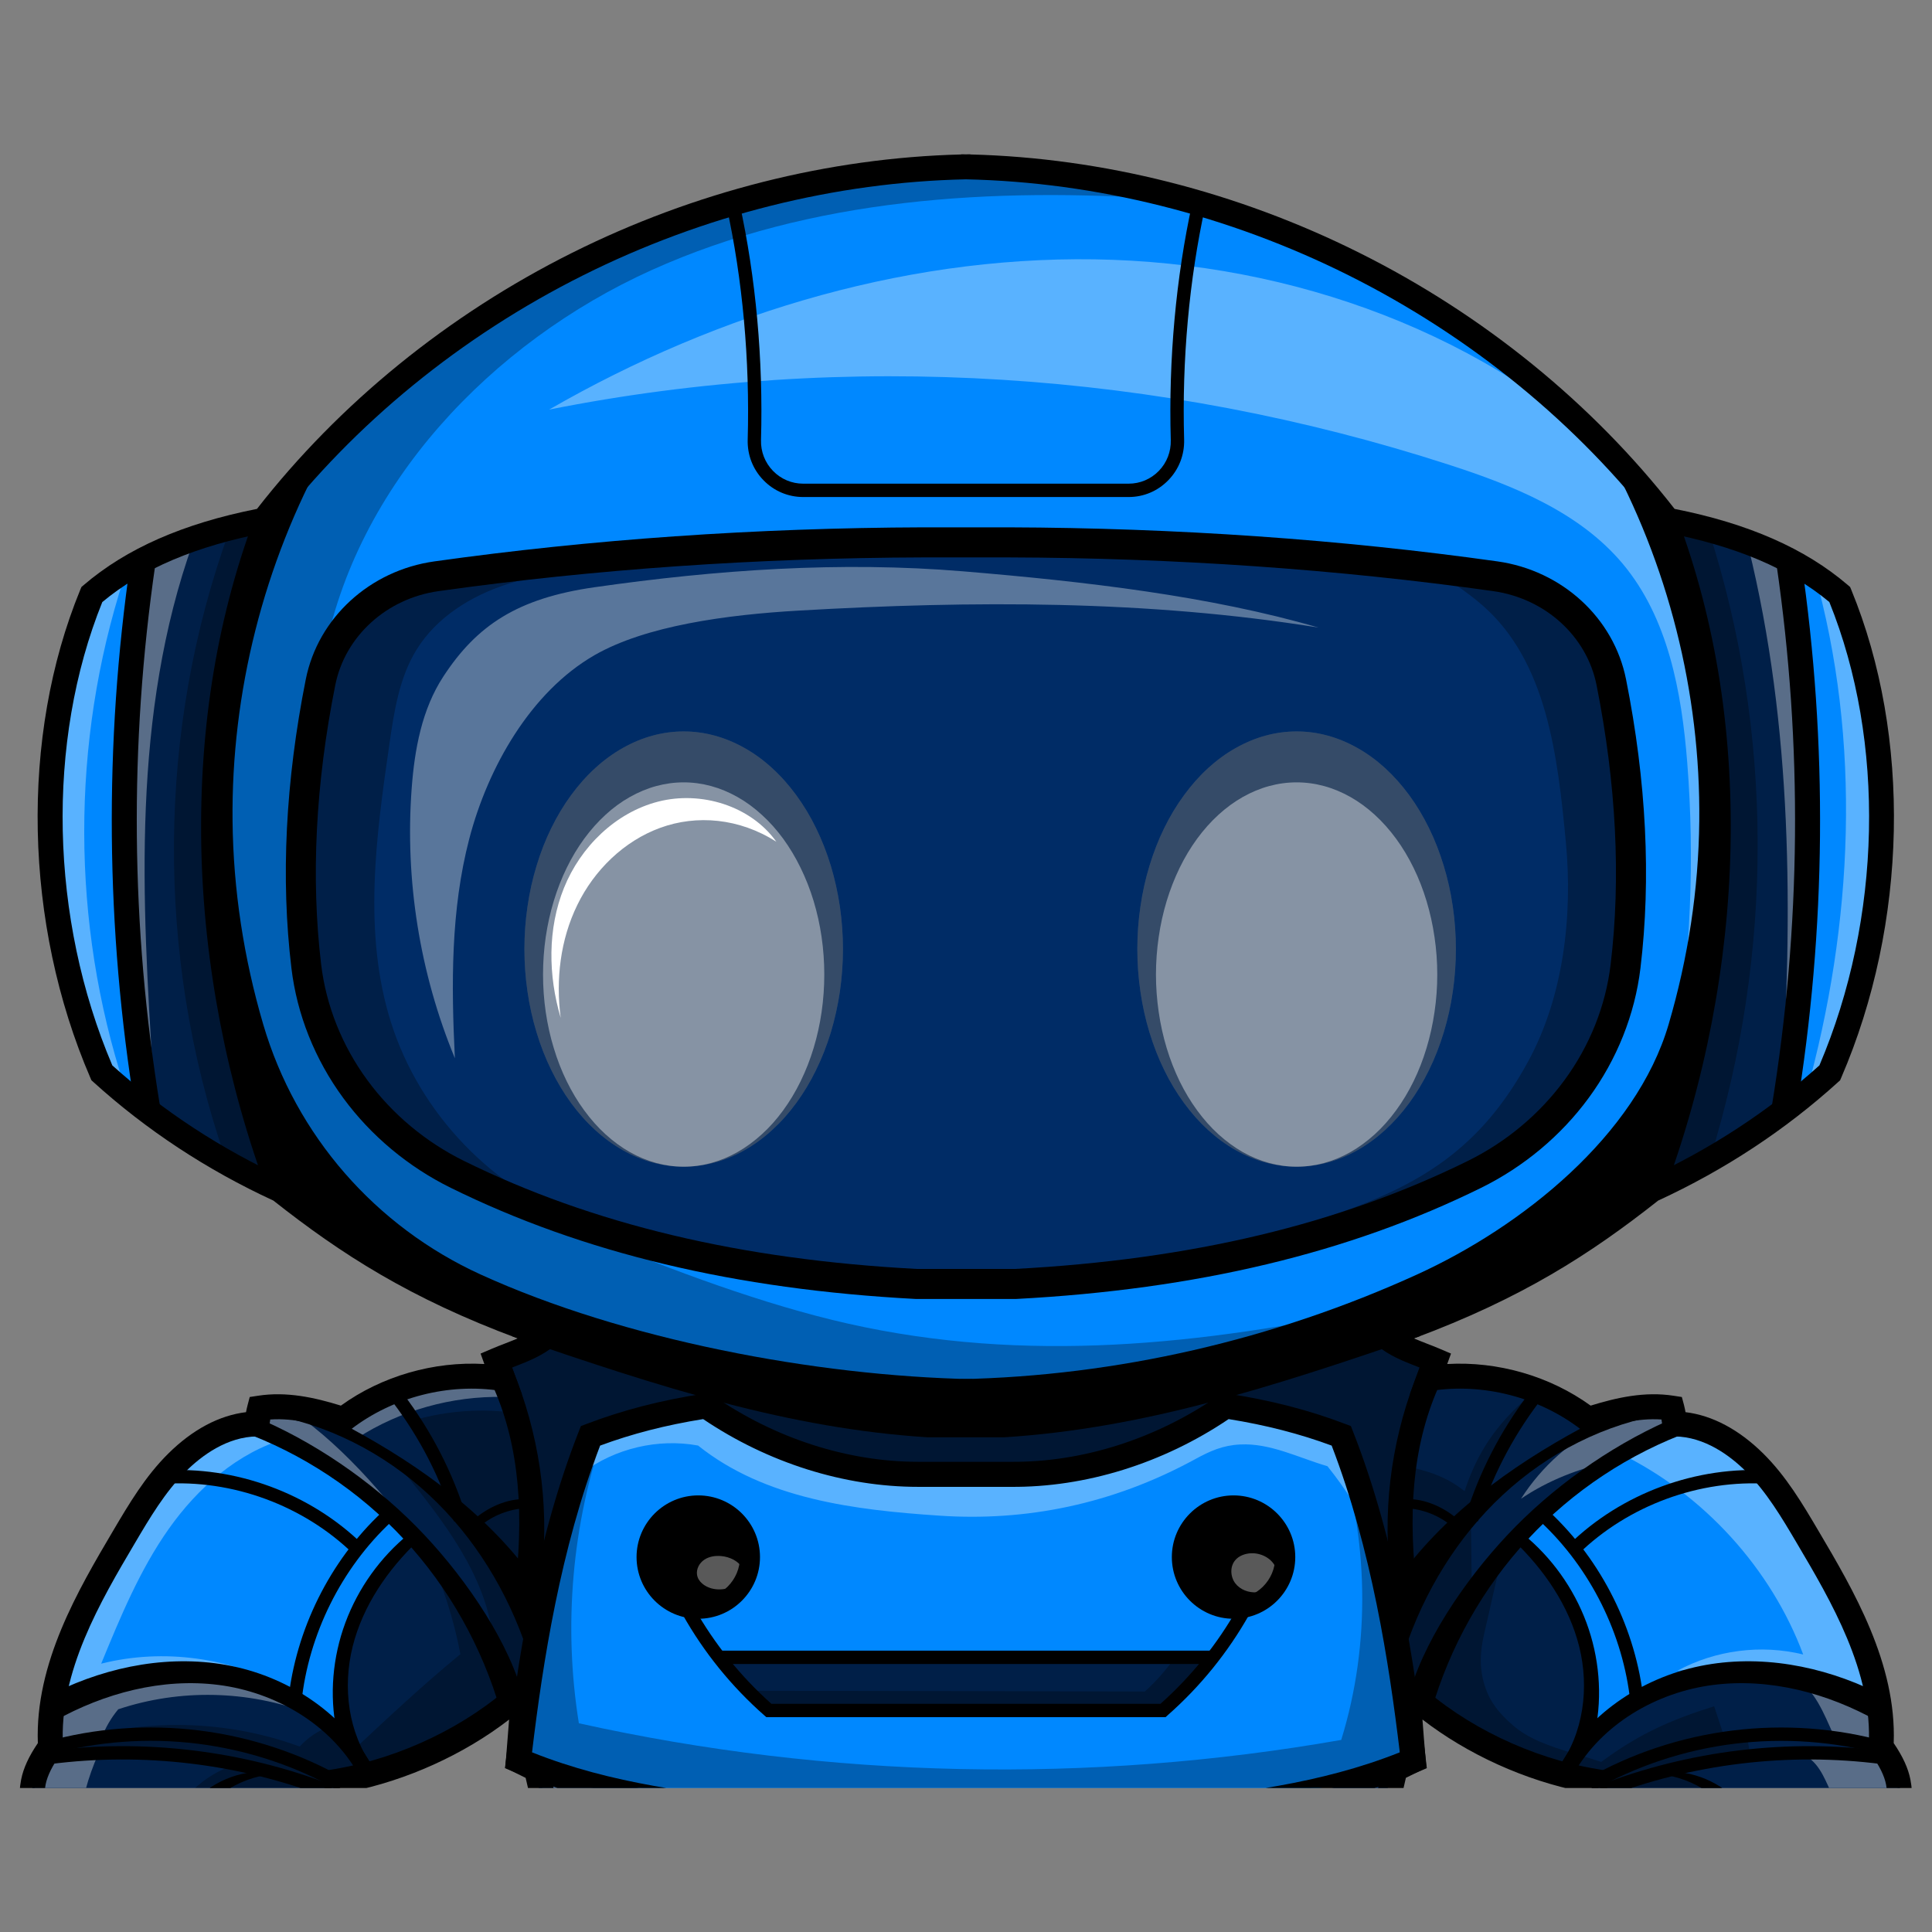 <svg xmlns="http://www.w3.org/2000/svg" xmlns:xlink="http://www.w3.org/1999/xlink" width="180" zoomAndPan="magnify" viewBox="0 0 135 135" height="180" preserveAspectRatio="xMidYMid meet" version="1.0"><rect x="0" y="0" width="135" height="135" fill="#808080" stroke="none"/><defs><filter x="0%" y="0%" width="100%" height="100%" id="d11510bb38"><feColorMatrix values="0 0 0 0 1 0 0 0 0 1 0 0 0 0 1 0 0 0 1 0" color-interpolation-filters="sRGB"/></filter><clipPath id="7d7b57604b"><path d="M 36 97 L 99 97 L 99 124.938 L 36 124.938 Z M 36 97 " clip-rule="nonzero"/></clipPath><clipPath id="9142ecaaaf"><path d="M 34 123 L 101 123 L 101 124.938 L 34 124.938 Z M 34 123 " clip-rule="nonzero"/></clipPath><clipPath id="f1d0c304fb"><path d="M 1 92 L 50 92 L 50 124.938 L 1 124.938 Z M 1 92 " clip-rule="nonzero"/></clipPath><clipPath id="f3f0804d0f"><path d="M 85 93 L 133 93 L 133 124.938 L 85 124.938 Z M 85 93 " clip-rule="nonzero"/></clipPath><clipPath id="a41c8ef8cd"><path d="M 1 35 L 133 35 L 133 124.938 L 1 124.938 Z M 1 35 " clip-rule="nonzero"/></clipPath><mask id="d90466dc76"><g filter="url(#d11510bb38)"><rect x="-13.5" width="162" fill="#000000" y="-13.5" height="162" fill-opacity="0.3"/></g></mask><clipPath id="72bd9f09ee"><path d="M 7 0.02 L 22 0.02 L 22 51 L 7 51 Z M 7 0.02 " clip-rule="nonzero"/></clipPath><clipPath id="eb467c44a8"><path d="M 0.926 57 L 49 57 L 49 89.938 L 0.926 89.938 Z M 0.926 57 " clip-rule="nonzero"/></clipPath><clipPath id="4bc2293752"><path d="M 84 58 L 131.957 58 L 131.957 89.938 L 84 89.938 Z M 84 58 " clip-rule="nonzero"/></clipPath><clipPath id="0ed4d0280e"><rect x="0" width="132" y="0" height="90"/></clipPath><clipPath id="f31a28a8b6"><path d="M 3 11 L 123 11 L 123 124.938 L 3 124.938 Z M 3 11 " clip-rule="nonzero"/></clipPath><mask id="ac6fe64153"><g filter="url(#d11510bb38)"><rect x="-13.5" width="162" fill="#000000" y="-13.5" height="162" fill-opacity="0.3"/></g></mask><clipPath id="3239e278d3"><path d="M 12 0.672 L 94 0.672 L 94 88 L 12 88 Z M 12 0.672 " clip-rule="nonzero"/></clipPath><clipPath id="28b2bd9db2"><path d="M 111 25 L 119.949 25 L 119.949 72 L 111 72 Z M 111 25 " clip-rule="nonzero"/></clipPath><clipPath id="c24d189a4d"><path d="M 0.355 109 L 24 109 L 24 113.938 L 0.355 113.938 Z M 0.355 109 " clip-rule="nonzero"/></clipPath><clipPath id="016f0d6514"><path d="M 82 81 L 119.949 81 L 119.949 113.938 L 82 113.938 Z M 82 81 " clip-rule="nonzero"/></clipPath><clipPath id="1fd7653c2c"><rect x="0" width="120" y="0" height="114"/></clipPath><clipPath id="4f6c088325"><path d="M 36 99 L 99 99 L 99 124.938 L 36 124.938 Z M 36 99 " clip-rule="nonzero"/></clipPath><mask id="6d6b5afcb3"><g filter="url(#d11510bb38)"><rect x="-13.5" width="162" fill="#000000" y="-13.5" height="162" fill-opacity="0.3"/></g></mask><clipPath id="b41bd17e7d"><path d="M 0.23 1 L 62.41 1 L 62.41 25.938 L 0.23 25.938 Z M 0.23 1 " clip-rule="nonzero"/></clipPath><clipPath id="68042cc754"><rect x="0" width="63" y="0" height="26"/></clipPath><clipPath id="ad479f427c"><path d="M 1 17 L 133 17 L 133 124.938 L 1 124.938 Z M 1 17 " clip-rule="nonzero"/></clipPath><mask id="4a6828e955"><g filter="url(#d11510bb38)"><rect x="-13.5" width="162" fill="#000000" y="-13.5" height="162" fill-opacity="0.35"/></g></mask><clipPath id="9dddeda4dd"><path d="M 1 100 L 28 100 L 28 107.938 L 1 107.938 Z M 1 100 " clip-rule="nonzero"/></clipPath><clipPath id="0c161c6c76"><path d="M 36 107 L 96 107 L 96 107.938 L 36 107.938 Z M 36 107 " clip-rule="nonzero"/></clipPath><clipPath id="5e55aabf0c"><path d="M 104 81 L 131.957 81 L 131.957 107.938 L 104 107.938 Z M 104 81 " clip-rule="nonzero"/></clipPath><clipPath id="8bc8f31240"><rect x="0" width="132" y="0" height="108"/></clipPath><mask id="9c7c0e4b03"><g filter="url(#d11510bb38)"><rect x="-13.5" width="162" fill="#000000" y="-13.5" height="162" fill-opacity="0.3"/></g></mask><clipPath id="01decedf86"><path d="M 0.352 1 L 22.984 1 L 22.984 31.715 L 0.352 31.715 Z M 0.352 1 " clip-rule="nonzero"/></clipPath><clipPath id="fdcb2c51ce"><rect x="0" width="23" y="0" height="32"/></clipPath><mask id="16efbf4de0"><g filter="url(#d11510bb38)"><rect x="-13.5" width="162" fill="#000000" y="-13.5" height="162" fill-opacity="0.3"/></g></mask><clipPath id="4f17e23b66"><path d="M 0.352 1 L 22.984 1 L 22.984 31.715 L 0.352 31.715 Z M 0.352 1 " clip-rule="nonzero"/></clipPath><clipPath id="de084324d4"><rect x="0" width="23" y="0" height="32"/></clipPath><mask id="2b8b636dcf"><g filter="url(#d11510bb38)"><rect x="-13.5" width="162" fill="#000000" y="-13.5" height="162" fill-opacity="0.4"/></g></mask><clipPath id="e78ff3ca49"><path d="M 0.543 0.555 L 20.555 0.555 L 20.555 27.715 L 0.543 27.715 Z M 0.543 0.555 " clip-rule="nonzero"/></clipPath><clipPath id="ba6f4ee5b1"><rect x="0" width="21" y="0" height="28"/></clipPath><mask id="8a8971051d"><g filter="url(#d11510bb38)"><rect x="-13.5" width="162" fill="#000000" y="-13.5" height="162" fill-opacity="0.3"/></g></mask><clipPath id="883f5f5ff8"><path d="M 0.469 1 L 23 1 L 23 31.715 L 0.469 31.715 Z M 0.469 1 " clip-rule="nonzero"/></clipPath><clipPath id="e380cc06b7"><rect x="0" width="24" y="0" height="32"/></clipPath><mask id="19c788070c"><g filter="url(#d11510bb38)"><rect x="-13.5" width="162" fill="#000000" y="-13.5" height="162" fill-opacity="0.3"/></g></mask><clipPath id="960a8fe34f"><path d="M 0.469 1 L 23 1 L 23 31.715 L 0.469 31.715 Z M 0.469 1 " clip-rule="nonzero"/></clipPath><clipPath id="8a1d073176"><rect x="0" width="24" y="0" height="32"/></clipPath><mask id="0941abb747"><g filter="url(#d11510bb38)"><rect x="-13.5" width="162" fill="#000000" y="-13.5" height="162" fill-opacity="0.4"/></g></mask><clipPath id="b0c95d7e90"><path d="M 0.66 0.555 L 20.672 0.555 L 20.672 27.715 L 0.66 27.715 Z M 0.66 0.555 " clip-rule="nonzero"/></clipPath><clipPath id="01f91ebe24"><rect x="0" width="21" y="0" height="28"/></clipPath><clipPath id="a6919aa69b"><path d="M 115 123 L 124 123 L 124 124.938 L 115 124.938 Z M 115 123 " clip-rule="nonzero"/></clipPath><clipPath id="ac98d76d25"><path d="M 111 122 L 132 122 L 132 124.938 L 111 124.938 Z M 111 122 " clip-rule="nonzero"/></clipPath><clipPath id="d52274c1e2"><path d="M 110 120 L 132 120 L 132 124.938 L 110 124.938 Z M 110 120 " clip-rule="nonzero"/></clipPath><clipPath id="b2b35851f7"><path d="M 11 123 L 20 123 L 20 124.938 L 11 124.938 Z M 11 123 " clip-rule="nonzero"/></clipPath><clipPath id="896807050b"><path d="M 1 10 L 134 10 L 134 124.938 L 1 124.938 Z M 1 10 " clip-rule="nonzero"/></clipPath><clipPath id="ae7f62360e"><path d="M 35 97 L 100 97 L 100 124.938 L 35 124.938 Z M 35 97 " clip-rule="nonzero"/></clipPath><clipPath id="3309fcf84d"><path d="M 3 122 L 24 122 L 24 124.938 L 3 124.938 Z M 3 122 " clip-rule="nonzero"/></clipPath><clipPath id="56ba522956"><path d="M 3 120 L 25 120 L 25 124.938 L 3 124.938 Z M 3 120 " clip-rule="nonzero"/></clipPath></defs><g clip-path="url(#7d7b57604b)"><path fill="#0088ff" d="M 49.043 98.277 C 54.832 101.156 61.094 103.297 67.555 103.574 C 74.012 103.852 80.699 102.133 85.617 98.027 C 88.406 98.605 91.145 99.434 93.66 100.871 C 96.09 107.074 97.742 113.582 98.57 120.191 C 98.695 121.219 98.777 122.359 98.156 123.184 C 97.535 124.008 96.422 124.246 95.406 124.422 C 75.852 127.754 55.664 127.797 36.32 123.395 C 37.258 115.547 38.875 107.781 41.176 100.242 C 43.711 99.07 46.723 97.125 49.043 98.281 Z M 49.043 98.277 " fill-opacity="1" fill-rule="nonzero"/></g><path fill="#0088ff" d="M 127.688 75.312 C 132.852 66.93 133.051 52.992 129.012 42.48 C 127.348 40.543 125.422 39.348 123.383 38.547 C 121.348 37.746 119.188 37.316 117.043 36.887 C 105.953 21.477 87.121 11.781 68.02 11.727 C 48.918 11.672 30.031 21.262 18.801 36.711 C 14.211 36.891 10.086 38.539 6.742 41.188 C 2.488 51.805 2.68 64.129 6.992 74.855 C 11.258 78.543 16.02 81.312 21.02 83.562 C 34.227 92.934 50.34 97.793 66.516 97.926 C 82.691 98.059 98.879 93.461 112.828 84.527 C 118.379 82.156 125.93 78.172 127.691 75.312 Z M 127.688 75.312 " fill-opacity="1" fill-rule="nonzero"/><path fill="#0088ff" d="M 28.855 107.652 C 25.016 110.926 23.18 116.383 24.262 121.312 C 21.461 118.938 17.926 117.445 14.273 117.094 C 10.617 116.742 6.863 117.531 3.66 119.328 C 4.457 114.488 6.789 110.031 9.469 105.922 C 10.434 104.441 11.457 102.98 12.754 101.777 C 14.047 100.574 15.641 99.633 17.359 99.312 C 21.836 101.246 25.914 104.105 28.855 107.648 Z M 28.855 107.652 " fill-opacity="1" fill-rule="nonzero"/><path fill="#0088ff" d="M 106.262 107.246 C 108.449 104.828 111.207 103.016 113.934 101.23 C 114.992 100.539 116.102 99.828 117.359 99.707 C 118.562 99.594 119.758 100.047 120.789 100.676 C 123.672 102.434 125.484 105.484 127.117 108.441 C 128.992 111.848 130.82 115.391 131.305 119.25 C 127.988 117.574 124.176 116.895 120.484 117.312 C 116.793 117.734 113.234 119.262 110.379 121.641 C 111.527 119.234 111.449 116.352 110.52 113.848 C 109.594 111.348 107.879 109.195 105.895 107.414 C 106.094 107.25 106.289 107.086 106.266 107.246 Z M 106.262 107.246 " fill-opacity="1" fill-rule="nonzero"/><path fill="#002c66" d="M 70 37.816 C 79.902 38.422 89.805 39.027 99.707 39.633 C 102.785 39.824 106.07 40.086 108.504 41.977 C 111.301 44.152 112.25 47.898 112.922 51.375 C 113.75 55.648 114.434 59.996 114.156 64.344 C 113.883 68.688 112.586 73.074 109.828 76.445 C 106.977 79.93 102.816 82.07 98.648 83.777 C 79.512 91.598 57.434 92.008 38.066 84.777 C 32.512 82.703 26.895 79.777 23.789 74.723 C 20.281 69.012 20.672 61.82 21.176 55.137 C 21.523 50.543 22.129 45.426 25.676 42.484 C 27.953 40.59 31.016 40.004 33.945 39.562 C 46.215 37.715 58.707 37.125 70 37.816 Z M 70 37.816 " fill-opacity="1" fill-rule="nonzero"/><g clip-path="url(#9142ecaaaf)"><path fill="#002c66" d="M 97.242 123.859 C 92.285 125.32 87.16 126.203 82.004 126.156 C 66.957 127.289 51.59 127.305 37.086 123.152 C 38.008 125.754 38.531 128.492 38.707 131.262 C 37.301 133.359 35.895 135.457 34.449 137.793 C 37.117 137.805 39.773 138.531 42.074 139.875 C 43.559 140.746 44.895 141.867 46.461 142.59 C 48.023 143.309 49.941 143.566 51.457 142.746 C 52.578 141.145 52.844 138.977 52.141 137.156 C 53.668 137.387 55.234 137.375 56.762 137.109 C 57.172 138.547 58.617 139.418 60.004 139.973 C 66.043 142.391 73.332 141.352 78.457 137.344 C 79.977 137.695 81.59 137.652 83.02 137.219 C 82.883 138.109 82.602 138.984 82.531 139.883 C 82.457 140.785 82.637 141.766 83.277 142.402 C 83.766 142.883 84.457 143.102 85.141 143.168 C 86.809 143.328 88.449 142.656 89.902 141.82 C 91.355 140.988 92.719 139.969 94.27 139.328 C 96.203 138.527 98.336 138.352 100.43 138.285 C 99.391 135.684 97.566 133.395 95.262 131.797 L 97.238 123.859 Z M 97.242 123.859 " fill-opacity="1" fill-rule="nonzero"/></g><path fill="#002c66" d="M 116.754 36.191 C 121.57 51.488 120.98 68.43 115.109 83.355 C 118.414 81.781 121.465 79.734 124.551 77.723 C 125.359 71.969 126.133 66.195 126.316 60.391 C 126.539 53.324 125.891 46.234 124.746 39.172 C 122.297 37.543 119.375 36.629 116.754 36.191 Z M 116.754 36.191 " fill-opacity="1" fill-rule="nonzero"/><path fill="#002c66" d="M 19.672 35.16 C 13.184 51.188 14.246 70.09 22.496 85.285 C 18.281 83.094 14.234 80.586 10.395 77.797 C 10.402 77.805 10.406 77.816 10.41 77.793 C 8.109 65.133 8.004 52.074 10.086 39.289 C 13.07 37.762 16.223 36.566 19.672 35.16 Z M 19.672 35.16 " fill-opacity="1" fill-rule="nonzero"/><g clip-path="url(#f1d0c304fb)"><path fill="#002c66" d="M 49.164 98.133 C 46.309 98.594 43.508 99.395 40.844 100.52 C 40.09 106.879 37.043 112.793 36.277 119.152 C 32.445 121.66 28.16 123.48 23.613 124.746 C 23.855 125.301 23.719 126 23.27 126.5 C 24.574 127.105 25.898 127.723 26.969 128.676 C 28.039 129.633 28.848 130.992 28.793 132.426 C 28.746 133.762 27.984 134.961 27.098 135.961 C 26.34 136.824 25.453 137.602 24.395 138.043 C 23.336 138.484 22.082 138.555 21.059 138.039 C 21.305 139.289 20.488 140.57 19.375 141.195 C 18.262 141.82 16.926 141.898 15.656 141.809 C 11.656 141.523 7.777 139.613 5.211 136.535 C 2.648 133.457 1.465 129.238 2.184 125.293 C 2.391 124.145 2.805 122.953 3.57 122.23 C 3.352 121.285 3.344 120.285 3.555 119.336 C 6.895 117.512 10.746 116.516 14.531 116.891 C 18.32 117.262 22.016 119.082 24.332 122.105 C 23.617 119.461 23.684 116.617 24.52 114.008 C 25.355 111.402 26.961 109.051 28.922 107.25 C 25.664 104.016 21.781 101.41 17.551 99.617 C 17.926 99.27 18.176 98.781 18.238 98.273 C 20.23 98.129 22.254 98.496 24.016 99.289 C 26.949 96.91 30.91 95.84 34.648 96.387 C 34.727 95.891 34.656 95.379 34.457 94.922 C 36.066 94.711 37.609 93.984 38.793 92.867 C 42.121 93.551 45.355 94.672 48.391 96.199 C 48.77 96.387 49.164 96.602 49.391 96.965 C 49.613 97.328 49.648 98.051 49.164 98.133 Z M 49.164 98.133 " fill-opacity="1" fill-rule="nonzero"/></g><g clip-path="url(#f3f0804d0f)"><path fill="#002c66" d="M 85.75 96.848 C 89.324 95.848 92.848 94.656 96.293 93.277 C 97.457 94.164 98.828 94.777 100.262 95.055 C 100.164 95.539 100.062 96.027 99.965 96.516 C 103.797 95.418 108.191 96.625 110.898 99.555 C 112.57 98.668 114.488 98.25 116.375 98.355 C 116.59 98.785 116.805 99.219 117.02 99.648 C 112.75 101.215 109.344 104.457 106.07 107.613 C 110.223 110.773 112.164 116.566 110.5 121.703 C 113.191 119.129 116.73 117.461 120.426 117.027 C 124.125 116.59 127.953 117.391 131.02 119.52 C 131.082 120.375 131.145 121.23 131.207 122.09 C 131.98 122.43 132.473 123.234 132.656 124.059 C 132.84 124.883 132.758 125.742 132.672 126.582 C 132.426 128.98 132.133 131.395 131.324 133.66 C 130.516 135.93 129.141 138.066 127.121 139.383 C 125.449 140.473 123.457 140.934 121.5 141.316 C 119.785 141.652 117.98 141.941 116.312 141.422 C 114.641 140.902 113.172 139.32 113.367 137.586 C 112.074 138.402 110.355 137.887 109.039 137.105 C 107.922 136.445 106.891 135.578 106.27 134.441 C 105.648 133.305 105.496 131.863 106.098 130.715 C 107.215 128.578 110.352 128.191 111.512 126.074 C 111.406 125.609 111.305 125.148 111.156 124.699 C 106.715 123.48 102.477 121.543 98.539 119.012 C 97.445 113.875 96.348 108.738 95.25 103.605 C 95.055 102.688 94.836 101.723 94.207 101.023 C 93.539 100.285 92.535 99.977 91.582 99.699 C 89.836 99.191 88.09 98.684 86.344 98.176 C 85.988 98.07 85.609 97.953 85.383 97.664 C 85.152 97.371 85.207 97 85.746 96.848 Z M 85.75 96.848 " fill-opacity="1" fill-rule="nonzero"/></g><path fill="#002c66" d="M 49.82 96.066 C 58.48 97.914 67.398 98.531 76.23 97.891 C 79.035 97.688 81.859 97.352 84.512 96.418 C 84.797 97.145 85.082 97.867 85.367 98.594 C 79.945 101.848 73.621 103.582 67.297 103.555 C 60.973 103.527 54.668 101.738 49.27 98.441 C 49.977 97.801 50.27 96.742 49.82 96.066 Z M 49.82 96.066 " fill-opacity="1" fill-rule="nonzero"/><path fill="#002c66" d="M 50.703 116.117 C 61.996 115.57 73.312 115.461 84.617 115.789 C 83.559 117.23 82.316 118.539 80.934 119.672 L 53.719 119.621 Z M 50.703 116.117 " fill-opacity="1" fill-rule="nonzero"/><path fill="#000000" d="M 46.281 106.105 C 47.359 105.098 49.086 104.859 50.395 105.539 C 51.707 106.215 52.512 107.758 52.316 109.223 C 52.121 110.684 50.938 111.961 49.496 112.27 C 48.051 112.578 46.449 111.895 45.672 110.641 C 44.898 109.387 44.816 107.473 46.281 106.105 Z M 46.281 106.105 " fill-opacity="1" fill-rule="nonzero"/><path fill="#000000" d="M 84.398 105.602 C 85.629 104.965 87.227 105.125 88.305 105.996 C 89.383 106.867 89.879 108.395 89.516 109.73 C 89.277 110.621 88.672 111.41 87.867 111.855 C 87.059 112.301 86.055 112.383 85.195 112.055 C 84.578 111.82 84.055 111.391 83.605 110.914 C 83.18 110.461 82.801 109.945 82.602 109.355 C 82.336 108.574 82.414 107.699 82.742 106.945 C 83.07 106.191 83.641 105.559 84.398 105.602 Z M 84.398 105.602 " fill-opacity="1" fill-rule="nonzero"/><g clip-path="url(#a41c8ef8cd)"><g mask="url(#d90466dc76)"><g transform="matrix(1, 0, 0, 1, 1, 35)"><g clip-path="url(#0ed4d0280e)"><path fill="#000000" d="M 115.754 1.191 C 120.57 16.488 119.98 33.43 114.109 48.355 C 117.414 46.781 120.465 44.734 123.551 42.723 C 124.359 36.969 125.133 31.195 125.316 25.391 C 125.539 18.324 124.891 11.234 123.746 4.172 C 121.297 2.543 118.375 1.629 115.754 1.191 Z M 115.754 1.191 " fill-opacity="1" fill-rule="nonzero"/><g clip-path="url(#72bd9f09ee)"><path fill="#000000" d="M 18.672 0.16 C 12.184 16.188 13.246 35.09 21.496 50.285 C 17.281 48.094 13.234 45.586 9.395 42.797 C 9.402 42.805 9.406 42.816 9.41 42.793 C 7.109 30.133 7.004 17.074 9.086 4.289 C 12.07 2.762 15.223 1.566 18.672 0.16 Z M 18.672 0.16 " fill-opacity="1" fill-rule="nonzero"/></g><g clip-path="url(#eb467c44a8)"><path fill="#000000" d="M 48.164 63.133 C 45.309 63.594 42.508 64.395 39.844 65.52 C 39.09 71.879 36.043 77.793 35.277 84.152 C 31.445 86.66 27.16 88.48 22.613 89.746 C 22.855 90.301 22.719 91 22.27 91.5 C 23.574 92.105 24.898 92.723 25.969 93.676 C 27.039 94.633 27.848 95.992 27.793 97.426 C 27.746 98.762 26.984 99.961 26.098 100.961 C 25.34 101.824 24.453 102.602 23.395 103.043 C 22.336 103.484 21.082 103.555 20.059 103.039 C 20.305 104.289 19.488 105.57 18.375 106.195 C 17.262 106.82 15.926 106.898 14.656 106.809 C 10.656 106.523 6.777 104.613 4.211 101.535 C 1.648 98.457 0.465 94.238 1.184 90.293 C 1.391 89.145 1.805 87.953 2.57 87.23 C 2.352 86.285 2.344 85.285 2.555 84.336 C 5.895 82.512 9.746 81.516 13.531 81.891 C 17.32 82.262 21.016 84.082 23.332 87.105 C 22.617 84.461 22.684 81.617 23.52 79.008 C 24.355 76.402 25.961 74.051 27.922 72.25 C 24.664 69.016 20.781 66.41 16.551 64.617 C 16.926 64.27 17.176 63.781 17.238 63.273 C 19.23 63.129 21.254 63.496 23.016 64.289 C 25.949 61.91 29.91 60.84 33.648 61.387 C 33.727 60.891 33.656 60.379 33.457 59.922 C 35.066 59.711 36.609 58.984 37.793 57.867 C 41.121 58.551 44.355 59.672 47.391 61.199 C 47.77 61.387 48.164 61.602 48.391 61.965 C 48.613 62.328 48.648 63.051 48.164 63.133 Z M 48.164 63.133 " fill-opacity="1" fill-rule="nonzero"/></g><g clip-path="url(#4bc2293752)"><path fill="#000000" d="M 84.75 61.848 C 88.324 60.848 91.848 59.656 95.293 58.277 C 96.457 59.164 97.828 59.777 99.262 60.055 C 99.164 60.539 99.062 61.027 98.965 61.516 C 102.797 60.418 107.191 61.625 109.898 64.555 C 111.57 63.668 113.488 63.25 115.375 63.355 C 115.59 63.785 115.805 64.219 116.02 64.648 C 111.75 66.215 108.344 69.457 105.07 72.613 C 109.223 75.773 111.164 81.566 109.5 86.703 C 112.191 84.129 115.73 82.461 119.426 82.027 C 123.125 81.59 126.953 82.391 130.02 84.52 C 130.082 85.375 130.145 86.23 130.207 87.09 C 130.98 87.43 131.473 88.234 131.656 89.059 C 131.84 89.883 131.758 90.742 131.672 91.582 C 131.426 93.98 131.133 96.395 130.324 98.66 C 129.516 100.93 128.141 103.066 126.121 104.383 C 124.449 105.473 122.457 105.934 120.5 106.316 C 118.785 106.652 116.98 106.941 115.312 106.422 C 113.641 105.902 112.172 104.32 112.367 102.586 C 111.074 103.402 109.355 102.887 108.039 102.105 C 106.922 101.445 105.891 100.578 105.27 99.441 C 104.648 98.305 104.496 96.863 105.098 95.715 C 106.215 93.578 109.352 93.191 110.512 91.074 C 110.406 90.609 110.305 90.148 110.156 89.699 C 105.715 88.48 101.477 86.543 97.539 84.012 C 96.445 78.875 95.348 73.738 94.25 68.605 C 94.055 67.688 93.836 66.723 93.207 66.023 C 92.539 65.285 91.535 64.977 90.582 64.699 C 88.836 64.191 87.09 63.684 85.344 63.176 C 84.988 63.07 84.609 62.953 84.383 62.664 C 84.152 62.371 84.207 62 84.746 61.848 Z M 84.75 61.848 " fill-opacity="1" fill-rule="nonzero"/></g><path fill="#000000" d="M 48.82 61.066 C 57.48 62.914 66.398 63.531 75.23 62.891 C 78.035 62.688 80.859 62.352 83.512 61.418 C 83.797 62.145 84.082 62.867 84.367 63.594 C 78.945 66.848 72.621 68.582 66.297 68.555 C 59.973 68.527 53.668 66.738 48.27 63.441 C 48.977 62.801 49.27 61.742 48.82 61.066 Z M 48.82 61.066 " fill-opacity="1" fill-rule="nonzero"/><path fill="#000000" d="M 49.703 81.117 C 60.996 80.57 72.312 80.461 83.617 80.789 C 82.559 82.23 81.316 83.539 79.934 84.672 L 52.719 84.621 Z M 49.703 81.117 " fill-opacity="1" fill-rule="nonzero"/><path fill="#000000" d="M 45.281 71.105 C 46.359 70.098 48.086 69.859 49.395 70.539 C 50.707 71.215 51.512 72.758 51.316 74.223 C 51.121 75.684 49.938 76.961 48.496 77.27 C 47.051 77.578 45.449 76.895 44.672 75.641 C 43.898 74.387 43.816 72.473 45.281 71.105 Z M 45.281 71.105 " fill-opacity="1" fill-rule="nonzero"/><path fill="#000000" d="M 83.398 70.602 C 84.629 69.965 86.227 70.125 87.305 70.996 C 88.383 71.867 88.879 73.395 88.516 74.73 C 88.277 75.621 87.672 76.41 86.867 76.855 C 86.059 77.301 85.055 77.383 84.195 77.055 C 83.578 76.82 83.055 76.391 82.605 75.914 C 82.18 75.461 81.801 74.945 81.602 74.355 C 81.336 73.574 81.414 72.699 81.742 71.945 C 82.07 71.191 82.641 70.559 83.398 70.602 Z M 83.398 70.602 " fill-opacity="1" fill-rule="nonzero"/></g></g></g></g><g clip-path="url(#f31a28a8b6)"><g mask="url(#ac6fe64153)"><g transform="matrix(1, 0, 0, 1, 3, 11)"><g clip-path="url(#1fd7653c2c)"><g clip-path="url(#3239e278d3)"><path fill="#000000" d="M 78.633 2.93 C 66.391 2.078 53.715 2.828 42.527 7.875 C 31.344 12.926 21.848 22.891 19.621 34.918 C 18.699 40.398 17.773 45.934 18.059 51.484 C 18.344 57.031 19.938 62.68 23.539 66.914 C 27.406 71.465 32.887 73.117 38.391 75.434 C 43.871 77.738 50.434 80.176 56.234 81.484 C 68.734 84.301 80.965 82.977 93.5 80.328 C 78.355 85.93 61.867 90.129 46.156 86.406 C 36.168 84.035 27.215 78.629 18.59 73.254 C 15.848 66.414 13.078 59.465 12.289 52.141 C 11.309 43.047 13.43 33.938 15.43 25.02 C 22.637 15.559 32.633 8.246 43.832 4.238 C 55.031 0.234 67.395 -0.449 78.633 2.93 Z M 78.633 2.93 " fill-opacity="1" fill-rule="nonzero"/></g><g clip-path="url(#28b2bd9db2)"><path fill="#000000" d="M 116.383 26.031 C 120.914 40.082 120.973 55.535 116.488 69.992 L 111.492 71.848 C 118.105 57.262 118.695 40.059 113.105 25.051 C 114.215 25.398 115.32 25.742 116.383 26.031 Z M 116.383 26.031 " fill-opacity="1" fill-rule="nonzero"/></g><path fill="#000000" d="M 13.043 26.043 C 7.965 39.988 7.879 55.691 12.676 69.738 C 13.996 70.398 15.312 71.059 16.633 71.719 C 13.465 64.551 12.137 56.648 12.164 48.812 C 12.195 40.973 13.551 33.184 15.578 25.613 C 14.664 25.738 13.75 25.863 13.043 26.043 Z M 13.043 26.043 " fill-opacity="1" fill-rule="nonzero"/><path fill="#000000" d="M 82.434 86.367 C 80.668 88.742 77.926 90.234 75.074 91.02 C 72.223 91.801 69.242 91.934 66.289 92.043 C 63.316 92.156 60.328 92.242 57.375 91.875 C 54.422 91.504 51.488 90.652 49.004 89.012 C 47.906 88.289 46.832 87.273 46.738 85.965 C 44.211 87.516 41.379 88.562 38.457 89.055 C 35.664 95.004 33.996 101.477 33.566 108.035 C 31.258 109.305 28.949 110.578 26.645 111.848 C 25.785 112.32 24.887 112.805 23.906 112.82 C 22.93 112.836 21.867 112.203 21.754 111.23 C 24.172 108.969 26.586 106.711 29.172 104.586 C 28.711 102.156 27.953 99.785 26.922 97.539 C 28.715 99.234 30.207 101.246 31.445 103.406 C 30.898 99.023 28.023 95.336 25.254 91.898 C 27.133 92.887 28.781 94.312 30.035 95.953 C 29.012 93.215 27.621 90.613 25.918 88.242 C 28.254 87.562 30.742 87.395 33.152 87.75 C 32.652 86.602 32.156 85.453 31.656 84.301 C 33.016 83.656 34.371 83.016 35.832 82.012 C 50.961 86.375 67.09 88.293 82.496 85.059 C 82.379 85.703 82.258 86.348 82.434 86.371 Z M 82.434 86.367 " fill-opacity="1" fill-rule="nonzero"/><g clip-path="url(#c24d189a4d)"><path fill="#000000" d="M 19.965 109.66 C 19.207 109.953 18.516 110.418 17.941 111.043 C 12.426 109.016 6.18 109.031 0.672 111.09 C 5.926 111.18 11.266 111.281 16.258 112.922 C 16.594 112.992 16.926 113.059 17.262 113.121 C 16.332 112.746 15.367 112.457 14.359 112.07 C 12.031 112.492 9.949 114.082 8.93 116.215 C 7.906 118.344 7.977 120.965 9.105 123.039 C 9.062 121.355 9.84 119.738 10.922 118.445 C 12.004 117.156 13.375 116.152 14.734 115.156 C 16.156 115.676 17.578 116.195 19.074 116.691 C 19.383 115.949 20.359 115.68 21.133 115.898 C 21.906 116.117 22.523 116.688 23.102 117.211 C 20.945 118.699 19.312 120.938 18.551 123.449 C 17.547 123.516 16.742 122.48 16.699 121.477 C 16.652 120.469 17.152 119.527 17.668 118.668 C 18.219 117.746 18.816 116.844 19.559 116.074 C 19.957 115.664 20.402 115.277 20.648 114.762 C 20.895 114.25 20.875 113.547 20.426 113.195 C 21.352 113.082 22.277 112.969 23.203 112.852 C 22.254 111.586 20.996 110.551 19.965 109.66 Z M 19.965 109.66 " fill-opacity="1" fill-rule="nonzero"/></g><g clip-path="url(#016f0d6514)"><path fill="#000000" d="M 97.5 84.555 C 95.961 87.762 95.168 91.332 95.203 94.891 C 95.398 94.262 95.688 92.176 95.883 91.543 C 95.883 91.562 95.883 91.578 95.879 91.598 C 97.086 91.895 98.188 92.281 99.34 93.199 C 100.242 90.441 101.582 88.52 103.773 86.617 C 102.195 88.613 101.051 90.945 100.438 93.414 C 102.121 92.348 103.805 91.281 105.488 90.215 C 103.441 91.977 101.395 93.738 99.453 95.621 C 99.562 95.496 99.672 95.375 99.781 95.25 C 99.797 96.598 99.816 97.941 99.832 99.289 C 100.852 98.289 101.875 97.293 102.895 96.293 C 102.125 97.984 101.227 99.617 100.203 101.168 C 100.93 100.164 101.195 99.508 101.801 98.5 C 101.426 99.871 101.199 101.078 100.734 103.035 C 100.375 104.562 100.332 105.84 100.93 107.289 C 101.312 108.211 102.02 108.965 102.777 109.613 C 104.348 110.961 106.957 111.457 108.887 112.117 C 111.496 110.18 113.676 109.203 116.777 108.227 C 117.023 108.973 117.266 109.715 117.512 110.461 C 116.77 110.504 116.035 110.703 115.375 111.051 C 116.82 110.586 118.336 110.324 119.855 110.277 C 119.598 110.297 119.34 110.312 119.082 110.328 C 119.16 110.816 119.238 111.309 119.316 111.801 C 117.223 111.965 115.145 112.281 113.117 112.84 C 114.133 112.789 115.016 113.152 116 113.402 C 115.746 113.453 115.637 113.238 115.379 113.285 C 116.281 113.965 117.188 114.645 118.074 115.301 C 115.777 115.656 113.574 116.629 111.699 118.137 C 111.004 116.977 109.965 116.031 108.711 115.531 L 108.578 113.426 C 103.969 112.508 99.574 110.551 95.699 107.824 C 94.656 101.531 93.086 95.324 90.855 89.379 C 88.156 88.535 85.348 88.039 82.523 87.91 C 82.688 87.09 82.637 86.23 82.379 85.434 C 86.5 84.184 90.57 82.742 94.559 81.117 C 94.328 81.09 94.098 81.062 93.867 81.039 C 94.707 82.566 96.008 83.836 97.504 84.555 Z M 97.5 84.555 " fill-opacity="1" fill-rule="nonzero"/></g><path fill="#000000" d="M 86.574 98.184 C 86.363 97.117 85.551 96.176 84.512 95.855 C 83.469 95.539 82.242 95.883 81.559 96.73 C 80.871 97.578 80.805 98.883 81.434 99.77 C 82.02 100.598 83.051 100.973 84.039 101.18 C 83.109 101.117 82.172 100.926 81.371 100.449 C 80.57 99.973 79.922 99.184 79.77 98.262 C 79.602 97.25 80.051 96.219 80.703 95.422 C 81.406 94.57 82.414 93.895 83.52 93.871 C 84.52 93.848 85.5 94.375 86.09 95.18 C 86.684 95.984 86.898 97.039 86.574 98.184 Z M 86.574 98.184 " fill-opacity="1" fill-rule="nonzero"/><path fill="#000000" d="M 45.449 101.113 C 44.242 100.73 43.406 99.418 43.57 98.16 C 43.73 96.906 44.875 95.848 46.141 95.785 C 47.402 95.719 48.648 96.656 48.938 97.887 C 49.156 96.492 48.281 95.02 46.973 94.488 C 45.664 93.957 44.047 94.375 43.117 95.434 C 42.184 96.492 41.961 98.105 42.52 99.406 C 43.074 100.703 44.359 101.641 45.449 101.113 Z M 45.449 101.113 " fill-opacity="1" fill-rule="nonzero"/><path fill="#000000" d="M 49.449 107.145 C 49.449 107.145 77.086 107.188 76.992 107.199 C 77.75 106.531 78.469 105.699 79.094 104.836 C 79.852 104.91 80.613 104.922 81.375 104.875 C 80.562 106.297 79.469 107.555 78.172 108.559 L 50.52 108.578 Z M 49.449 107.145 " fill-opacity="1" fill-rule="nonzero"/><path fill="#000000" d="M 83.797 27.996 C 89.355 25.738 96.047 27.352 100.574 31.285 C 105.105 35.219 105.844 41.855 106.414 47.824 C 106.906 52.984 106.258 58.629 103.777 63.176 C 100.477 69.238 96.25 71.852 89.934 73.969 C 83.707 76.051 77.188 77.043 70.668 77.836 C 77.426 77.434 84.25 77.02 90.742 75.094 C 97.23 73.168 103.445 69.562 107.242 63.961 C 113.016 55.441 112.195 44.082 109.641 33.973 C 102.203 28.145 92.164 27.223 83.797 27.996 Z M 83.797 27.996 " fill-opacity="1" fill-rule="nonzero"/><path fill="#000000" d="M 40.391 28.598 C 37.719 28.793 35.02 28.992 32.473 29.809 C 29.922 30.625 27.5 32.129 26.098 34.41 C 24.895 36.367 24.539 38.715 24.211 40.988 C 23.273 47.457 22.352 54.191 24.316 60.426 C 26.336 66.844 31.496 72.191 37.836 74.441 C 32.297 72.555 26.453 70.461 22.758 65.918 C 18.246 60.363 18.051 52.578 18.066 45.422 C 18.074 41.598 18.156 37.523 20.266 34.336 C 22.27 31.312 25.832 29.605 29.418 29.039 C 33 28.473 36.656 28.902 40.387 28.598 Z M 40.391 28.598 " fill-opacity="1" fill-rule="nonzero"/></g></g></g></g><g clip-path="url(#4f6c088325)"><g mask="url(#6d6b5afcb3)"><g transform="matrix(1, 0, 0, 1, 36, 99)"><g clip-path="url(#68042cc754)"><g clip-path="url(#b41bd17e7d)"><path fill="#000000" d="M 57.449 1.773 C 59.621 8.477 59.812 15.805 57.719 22.578 C 40.16 25.66 22.004 25.309 4.449 21.414 C 3.352 14.602 3.969 7.52 6.23 1.004 C 2 8.121 0.102 15.648 0.379 23.922 C 14.727 27.969 27.195 28.207 40.23 27.531 C 48.043 27.121 54.691 26.703 62.098 24.184 C 62.496 16.613 61.129 8.957 57.449 1.773 Z M 57.449 1.773 " fill-opacity="1" fill-rule="nonzero"/></g></g></g></g></g><g clip-path="url(#ad479f427c)"><g mask="url(#4a6828e955)"><g transform="matrix(1, 0, 0, 1, 1, 17)"><g clip-path="url(#8bc8f31240)"><path fill="#ffffff" d="M 116.039 56.461 C 117.137 49.809 117.426 43.023 116.898 36.301 C 116.508 31.359 115.566 26.188 112.383 22.387 C 109.348 18.77 104.734 16.926 100.242 15.473 C 80.051 8.93 58.188 7.473 37.371 11.621 C 49.309 4.742 63.027 0.656 76.793 1.156 C 90.559 1.656 104.312 6.965 113.738 16.922 C 119.672 29.363 120.5 44.152 116.039 56.461 Z M 116.039 56.461 " fill-opacity="1" fill-rule="nonzero"/><path fill="#ffffff" d="M 125.758 22.922 C 129.109 34.785 128.5 47.562 125.203 59.441 C 126.262 58.953 127.062 58.02 127.59 56.98 C 128.121 55.945 128.406 54.805 128.668 53.668 C 129.801 48.789 130.574 43.805 130.523 38.797 C 130.477 33.789 129.578 28.75 127.25 24.324 C 126.723 23.836 126.195 23.348 125.758 22.922 Z M 125.758 22.922 " fill-opacity="1" fill-rule="nonzero"/><path fill="#ffffff" d="M 7.641 23.449 C 3.949 34.883 3.969 47.477 7.691 58.895 C 7.289 58.57 6.887 58.25 6.449 57.941 C 1.691 47.684 1.336 35.469 5.457 24.934 C 6.23 24.492 7.004 24.055 7.637 23.453 Z M 7.641 23.449 " fill-opacity="1" fill-rule="nonzero"/><path fill="#ffffff" d="M 12.477 20.953 C 10.355 26.867 9.445 33.16 9.188 39.441 C 8.93 45.719 9.312 52.004 9.707 58.273 C 7.801 46.371 7.695 34.184 9.395 22.246 C 10.703 21.547 12.012 20.848 12.477 20.953 Z M 12.477 20.953 " fill-opacity="1" fill-rule="nonzero"/><path fill="#ffffff" d="M 121.168 21.215 C 124.258 33.762 124.289 46.855 123.453 59.746 C 125.734 47.621 126.035 35.121 124.176 22.918 C 123.539 22.031 122.508 21.438 121.168 21.215 Z M 121.168 21.215 " fill-opacity="1" fill-rule="nonzero"/><path fill="#ffffff" d="M 34.203 80.613 C 30.582 80.531 26.941 81.559 23.953 83.492 C 22.504 82.914 21.059 82.336 19.609 81.758 C 22.98 84.012 26.852 88.457 29.035 91.93 C 26.211 88.598 22.832 85.738 18.988 83.516 C 15.613 84.492 12.82 86.961 10.789 89.836 C 8.762 92.711 7.41 95.996 6.07 99.25 C 10.438 98.152 15.219 98.816 19.129 101.055 C 13.758 99.062 7.504 99.617 2.57 102.52 C 3.543 96.578 6.902 91.297 10.688 86.613 C 11.484 85.625 12.316 84.645 13.359 83.918 C 14.402 83.195 15.691 82.742 16.945 82.938 C 17.027 82.457 17.105 81.977 17.188 81.492 C 19.219 81.102 21.363 81.34 23.258 82.168 C 26.082 79.773 30.051 79.402 33.762 79.027 C 33.801 79.66 34.012 80.277 34.203 80.613 Z M 34.203 80.613 " fill-opacity="1" fill-rule="nonzero"/><g clip-path="url(#9dddeda4dd)"><path fill="#ffffff" d="M 20.543 102.711 C 16.32 101.105 11.547 101.004 7.262 102.438 C 6.77 103.031 6.375 103.703 6.102 104.426 C 5.258 104.113 4.219 104.457 3.73 105.211 C 4.363 105.594 5.145 105.723 5.867 105.566 C 4.41 108.809 4.023 112.523 4.754 116.004 C 5.137 115.992 5.52 115.98 5.977 115.938 C 7.719 120.004 11.598 123.086 15.941 123.809 C 13.914 122.234 12.418 119.984 11.75 117.508 C 11.082 115.027 11.246 112.336 12.379 110.051 C 11.074 111.789 11.121 114.258 11.934 116.273 C 12.75 118.293 14.219 119.961 15.664 121.586 C 15.359 117.676 16.867 113.66 19.672 110.918 C 18.762 112.777 18.418 114.906 18.695 116.957 C 20.082 116.93 21.434 117.883 21.875 119.199 C 24.398 117.68 26.434 115.238 27.117 112.371 C 28.102 114.184 28.023 116.523 26.918 118.262 C 25.816 120.004 23.734 121.074 21.68 120.961 C 21.406 120.945 21.105 120.922 20.895 121.094 C 20.734 121.227 20.672 121.441 20.605 121.637 C 20.168 122.887 19.098 123.852 17.875 124.359 C 16.652 124.871 15.293 124.969 13.973 124.867 C 10.316 124.598 6.801 122.816 4.414 120.035 C 2.031 117.254 0.812 113.504 1.102 109.852 C 1.223 108.355 1.598 106.855 2.531 105.672 C 2.523 105.676 2.516 105.68 2.434 105.531 C 2.379 104.402 2.512 103.266 2.816 102.176 C 5.656 100.848 8.766 100.031 11.898 100.059 C 15.035 100.082 18.191 100.973 20.543 102.711 Z M 20.543 102.711 " fill-opacity="1" fill-rule="nonzero"/></g><path fill="#ffffff" d="M 88.348 93.531 C 87.934 93.926 87.402 94.215 86.832 94.262 C 86.262 94.309 85.656 94.086 85.312 93.629 C 84.969 93.172 84.938 92.48 85.297 92.039 C 85.566 91.707 86.004 91.551 86.43 91.535 C 87.102 91.512 87.805 91.855 88.109 92.457 C 88.414 93.059 88.238 93.895 88.348 93.531 Z M 88.348 93.531 " fill-opacity="1" fill-rule="nonzero"/><path fill="#ffffff" d="M 51.004 93.234 C 50.477 93.902 49.531 94.215 48.707 93.988 C 48.238 93.859 47.785 93.523 47.707 93.047 C 47.641 92.641 47.867 92.219 48.211 91.988 C 48.551 91.758 48.98 91.695 49.391 91.73 C 49.992 91.785 50.605 92.074 50.906 92.598 C 51.203 93.121 51.098 93.887 51.008 93.234 Z M 51.004 93.234 " fill-opacity="1" fill-rule="nonzero"/><path fill="#ffffff" d="M 95.121 90.652 C 94.152 88.816 93.043 87.055 91.758 85.453 C 89.734 84.863 87.766 83.828 85.66 83.934 C 84.445 83.992 83.562 84.387 82.492 84.973 C 76.684 88.141 70.656 89.309 64.676 88.91 C 58.688 88.512 52.457 87.75 47.777 84.008 C 44.973 83.496 41.969 84.207 39.691 85.918 L 40.426 83.383 C 42.973 82.316 45.719 81.234 48.418 81.812 C 49.68 82.082 50.836 82.703 52.012 83.238 C 58.922 86.375 66.836 86.562 74.371 85.641 C 78.23 85.164 82.383 84.23 84.848 81.227 C 87.816 81.441 91.105 81.809 93.066 84.043 C 94.625 85.82 94.934 88.34 95.121 90.652 Z M 95.121 90.652 " fill-opacity="1" fill-rule="nonzero"/><g clip-path="url(#0c161c6c76)"><path fill="#ffffff" d="M 37.211 110.195 C 41.574 110.84 45.938 111.488 50.273 112.301 C 50.266 112.496 50.344 112.695 50.48 112.836 C 50.52 112.703 50.559 112.57 50.57 112.426 L 50.719 112.078 C 52.309 113.82 53.734 115.711 55.164 117.641 C 54.641 115.809 54.117 113.973 53.594 112.141 C 53.602 112.262 53.613 112.383 53.625 112.504 C 53.527 112.277 53.434 112.047 53.34 111.816 C 54.98 111.766 56.625 111.832 58.254 112.02 C 57.836 111.992 57.418 111.961 57 111.93 C 57.121 112.523 57.238 113.117 57.359 113.711 C 63.23 113.934 69.105 114.152 74.973 114.453 C 75.359 113.754 75.582 112.957 75.613 112.156 C 76.734 112.219 77.863 112.148 78.957 111.961 C 78.906 112.918 78.754 113.875 78.508 114.805 C 78.613 114.566 78.723 114.328 78.883 114.113 C 79.238 113.309 79.453 112.445 79.512 111.57 C 84.996 111.367 90.461 110.598 95.789 109.285 C 95.711 109.66 95.637 110.039 95.559 110.414 C 94.426 110.605 93.293 110.793 92.16 110.984 C 92.926 110.984 93.688 110.984 94.449 110.98 C 94.391 111.23 94.336 111.48 94.277 111.727 C 90.23 112.074 86.211 112.695 82.25 113.582 C 82.426 113.223 82.602 112.859 82.777 112.496 C 82.055 113.434 80.723 113.844 79.594 113.566 C 79.57 112.129 79.742 110.688 80.109 109.297 C 65.629 109.734 50.992 110.16 36.797 107.262 C 37.004 108.59 37.211 109.918 37.211 110.191 Z M 37.211 110.195 " fill-opacity="1" fill-rule="nonzero"/></g><g clip-path="url(#5e55aabf0c)"><path fill="#ffffff" d="M 111.293 82.406 C 108.848 83.578 106.738 85.441 105.281 87.727 C 107.164 86.449 109.34 85.602 111.57 85.129 C 111.746 84.98 111.926 84.836 112.184 84.555 C 118.062 87.414 122.762 92.617 125 98.609 C 122.059 97.887 118.855 98.301 116.199 99.75 C 118.047 99.504 119.922 99.453 121.781 99.598 C 122.715 99.668 123.672 99.801 124.469 100.281 C 125.812 101.09 126.422 102.684 127.121 104.227 C 127.887 103.895 128.891 104.414 129.062 105.23 C 129.164 105.262 129.27 105.293 129.375 105.328 C 127.609 105.574 125.816 105.637 124.039 105.516 C 124.586 105.395 125.172 105.625 125.594 105.996 C 126.016 106.371 126.301 106.867 126.547 107.375 C 127.805 109.941 128.266 112.891 127.988 115.801 C 125.73 119.465 121.992 122.188 117.812 123.211 C 119.406 121.496 120.762 119.559 121.828 117.477 C 119.902 118.801 117.703 119.727 115.41 120.18 C 115.34 117.496 114.691 114.832 113.516 112.418 C 113.77 113.008 114.027 113.598 114.281 114.188 C 112.02 113.742 109.535 114.793 108.285 116.734 C 107.488 115.543 106.691 114.355 105.895 113.164 C 105.055 113.746 104.75 114.895 104.938 115.898 C 105.125 116.902 105.723 117.781 106.387 118.559 C 108.25 120.734 110.754 122.352 113.312 123.363 C 115.328 124.984 118.18 125.184 120.703 124.617 C 124.773 123.699 128.375 120.898 130.27 117.188 C 132.164 113.473 132.316 108.914 130.781 105.055 C 130.688 99.973 128.242 95.27 125.824 90.801 C 124.762 88.844 123.672 86.863 122.098 85.289 C 120.523 83.715 118.367 82.582 116.137 82.656 C 116.047 82.25 115.957 81.844 115.867 81.438 C 114.055 81.422 112.223 81.961 111.289 82.406 Z M 111.293 82.406 " fill-opacity="1" fill-rule="nonzero"/></g><path fill="#ffffff" d="M 91.133 26.852 C 79.16 24.922 66.949 24.965 54.84 25.664 C 49.793 25.953 44.133 26.715 40.535 28.785 C 36.078 31.355 33.094 36.621 31.793 41.602 C 30.492 46.582 30.531 51.805 30.785 56.945 C 28.332 51.008 27.289 44.496 27.766 38.09 C 27.969 35.359 28.48 32.559 29.98 30.27 C 32.32 26.691 35.168 24.801 40.535 24.035 C 49.066 22.816 57.707 22.207 66.297 22.922 C 74.883 23.637 83.508 24.641 91.133 26.852 Z M 91.133 26.852 " fill-opacity="1" fill-rule="nonzero"/></g></g></g></g><g mask="url(#9c7c0e4b03)"><g transform="matrix(1, 0, 0, 1, 79, 50)"><g clip-path="url(#fdcb2c51ce)"><g clip-path="url(#01decedf86)"><path fill="#ffffff" d="M 22.73 16.316 C 22.73 17.316 22.66 18.305 22.516 19.285 C 22.375 20.262 22.164 21.215 21.883 22.137 C 21.602 23.059 21.262 23.938 20.855 24.766 C 20.449 25.598 19.988 26.363 19.473 27.07 C 18.953 27.777 18.391 28.406 17.785 28.961 C 17.176 29.516 16.535 29.984 15.859 30.367 C 15.184 30.75 14.488 31.039 13.773 31.23 C 13.055 31.426 12.332 31.523 11.602 31.523 C 10.871 31.523 10.148 31.426 9.43 31.23 C 8.715 31.039 8.02 30.75 7.344 30.367 C 6.668 29.984 6.027 29.516 5.418 28.961 C 4.812 28.406 4.25 27.777 3.734 27.07 C 3.215 26.363 2.754 25.598 2.348 24.766 C 1.941 23.938 1.602 23.059 1.32 22.137 C 1.039 21.215 0.828 20.262 0.688 19.285 C 0.543 18.305 0.473 17.316 0.473 16.316 C 0.473 15.32 0.543 14.332 0.688 13.352 C 0.828 12.371 1.039 11.422 1.32 10.5 C 1.602 9.574 1.941 8.699 2.348 7.867 C 2.754 7.039 3.215 6.27 3.734 5.566 C 4.25 4.859 4.812 4.227 5.418 3.672 C 6.027 3.117 6.668 2.648 7.344 2.27 C 8.02 1.887 8.715 1.598 9.43 1.402 C 10.148 1.207 10.871 1.109 11.602 1.109 C 12.332 1.109 13.055 1.207 13.773 1.402 C 14.488 1.598 15.184 1.887 15.859 2.27 C 16.535 2.648 17.176 3.117 17.785 3.672 C 18.391 4.227 18.953 4.859 19.473 5.566 C 19.988 6.27 20.449 7.039 20.855 7.867 C 21.262 8.699 21.602 9.574 21.883 10.5 C 22.164 11.422 22.375 12.371 22.516 13.352 C 22.66 14.332 22.73 15.32 22.73 16.316 Z M 22.73 16.316 " fill-opacity="1" fill-rule="nonzero"/></g></g></g></g><g mask="url(#16efbf4de0)"><g transform="matrix(1, 0, 0, 1, 79, 50)"><g clip-path="url(#de084324d4)"><g clip-path="url(#4f17e23b66)"><path fill="#000000" d="M 22.73 16.316 C 22.73 17.316 22.66 18.305 22.516 19.285 C 22.375 20.262 22.164 21.215 21.883 22.137 C 21.602 23.059 21.262 23.938 20.855 24.766 C 20.449 25.598 19.988 26.363 19.473 27.07 C 18.953 27.777 18.391 28.406 17.785 28.961 C 17.176 29.516 16.535 29.984 15.859 30.367 C 15.184 30.75 14.488 31.039 13.773 31.23 C 13.055 31.426 12.332 31.523 11.602 31.523 C 10.871 31.523 10.148 31.426 9.43 31.23 C 8.715 31.039 8.02 30.75 7.344 30.367 C 6.668 29.984 6.027 29.516 5.418 28.961 C 4.812 28.406 4.25 27.777 3.734 27.07 C 3.215 26.363 2.754 25.598 2.348 24.766 C 1.941 23.938 1.602 23.059 1.32 22.137 C 1.039 21.215 0.828 20.262 0.688 19.285 C 0.543 18.305 0.473 17.316 0.473 16.316 C 0.473 15.32 0.543 14.332 0.688 13.352 C 0.828 12.371 1.039 11.422 1.32 10.5 C 1.602 9.574 1.941 8.699 2.348 7.867 C 2.754 7.039 3.215 6.27 3.734 5.566 C 4.25 4.859 4.812 4.227 5.418 3.672 C 6.027 3.117 6.668 2.648 7.344 2.27 C 8.02 1.887 8.715 1.598 9.43 1.402 C 10.148 1.207 10.871 1.109 11.602 1.109 C 12.332 1.109 13.055 1.207 13.773 1.402 C 14.488 1.598 15.184 1.887 15.859 2.27 C 16.535 2.648 17.176 3.117 17.785 3.672 C 18.391 4.227 18.953 4.859 19.473 5.566 C 19.988 6.27 20.449 7.039 20.855 7.867 C 21.262 8.699 21.602 9.574 21.883 10.5 C 22.164 11.422 22.375 12.371 22.516 13.352 C 22.66 14.332 22.73 15.32 22.73 16.316 Z M 22.73 16.316 " fill-opacity="1" fill-rule="nonzero"/></g></g></g></g><g mask="url(#2b8b636dcf)"><g transform="matrix(1, 0, 0, 1, 80, 54)"><g clip-path="url(#ba6f4ee5b1)"><g clip-path="url(#e78ff3ca49)"><path fill="#ffffff" d="M 20.43 14.098 C 20.43 14.977 20.367 15.852 20.238 16.715 C 20.113 17.582 19.926 18.422 19.68 19.234 C 19.434 20.051 19.133 20.824 18.773 21.559 C 18.414 22.289 18.008 22.969 17.551 23.59 C 17.094 24.215 16.598 24.773 16.062 25.262 C 15.523 25.75 14.957 26.164 14.363 26.504 C 13.766 26.84 13.152 27.094 12.52 27.266 C 11.887 27.438 11.246 27.523 10.602 27.523 C 9.957 27.523 9.316 27.438 8.684 27.266 C 8.051 27.094 7.438 26.84 6.84 26.504 C 6.246 26.164 5.68 25.75 5.141 25.262 C 4.605 24.773 4.109 24.215 3.652 23.59 C 3.195 22.969 2.789 22.289 2.43 21.559 C 2.074 20.824 1.77 20.051 1.523 19.234 C 1.277 18.422 1.09 17.582 0.965 16.715 C 0.84 15.852 0.773 14.977 0.773 14.098 C 0.773 13.215 0.84 12.344 0.965 11.477 C 1.09 10.613 1.277 9.773 1.523 8.957 C 1.77 8.145 2.074 7.371 2.43 6.637 C 2.789 5.902 3.195 5.227 3.652 4.602 C 4.109 3.98 4.605 3.422 5.141 2.934 C 5.68 2.441 6.246 2.027 6.84 1.691 C 7.438 1.355 8.051 1.098 8.684 0.926 C 9.316 0.754 9.957 0.668 10.602 0.668 C 11.246 0.668 11.887 0.754 12.52 0.926 C 13.152 1.098 13.766 1.355 14.363 1.691 C 14.957 2.027 15.523 2.441 16.062 2.934 C 16.598 3.422 17.094 3.98 17.551 4.602 C 18.008 5.227 18.414 5.902 18.773 6.637 C 19.133 7.371 19.434 8.145 19.68 8.957 C 19.926 9.773 20.113 10.613 20.238 11.477 C 20.367 12.344 20.43 13.215 20.43 14.098 Z M 20.43 14.098 " fill-opacity="1" fill-rule="nonzero"/></g></g></g></g><g mask="url(#8a8971051d)"><g transform="matrix(1, 0, 0, 1, 36, 50)"><g clip-path="url(#e380cc06b7)"><g clip-path="url(#883f5f5ff8)"><path fill="#ffffff" d="M 22.902 16.316 C 22.902 17.316 22.828 18.305 22.688 19.285 C 22.543 20.262 22.332 21.215 22.055 22.137 C 21.773 23.059 21.43 23.938 21.023 24.766 C 20.621 25.598 20.156 26.363 19.641 27.07 C 19.125 27.777 18.562 28.406 17.953 28.961 C 17.348 29.516 16.707 29.984 16.031 30.367 C 15.355 30.75 14.66 31.039 13.941 31.23 C 13.227 31.426 12.504 31.523 11.773 31.523 C 11.043 31.523 10.316 31.426 9.602 31.23 C 8.883 31.039 8.188 30.75 7.512 30.367 C 6.84 29.984 6.195 29.516 5.59 28.961 C 4.98 28.406 4.422 27.777 3.902 27.07 C 3.387 26.363 2.926 25.598 2.52 24.766 C 2.113 23.938 1.77 23.059 1.492 22.137 C 1.211 21.215 1 20.262 0.859 19.285 C 0.715 18.305 0.645 17.316 0.645 16.316 C 0.645 15.32 0.715 14.332 0.859 13.352 C 1 12.371 1.211 11.422 1.492 10.5 C 1.77 9.574 2.113 8.699 2.52 7.867 C 2.926 7.039 3.387 6.27 3.902 5.566 C 4.422 4.859 4.98 4.227 5.59 3.672 C 6.195 3.117 6.84 2.648 7.512 2.27 C 8.188 1.887 8.883 1.598 9.602 1.402 C 10.316 1.207 11.043 1.109 11.773 1.109 C 12.504 1.109 13.227 1.207 13.941 1.402 C 14.66 1.598 15.355 1.887 16.031 2.27 C 16.707 2.648 17.348 3.117 17.953 3.672 C 18.562 4.227 19.125 4.859 19.641 5.566 C 20.156 6.27 20.621 7.039 21.023 7.867 C 21.43 8.699 21.773 9.574 22.055 10.5 C 22.332 11.422 22.543 12.371 22.688 13.352 C 22.828 14.332 22.902 15.32 22.902 16.316 Z M 22.902 16.316 " fill-opacity="1" fill-rule="nonzero"/></g></g></g></g><g mask="url(#19c788070c)"><g transform="matrix(1, 0, 0, 1, 36, 50)"><g clip-path="url(#8a1d073176)"><g clip-path="url(#960a8fe34f)"><path fill="#000000" d="M 22.902 16.316 C 22.902 17.316 22.828 18.305 22.688 19.285 C 22.543 20.262 22.332 21.215 22.055 22.137 C 21.773 23.059 21.43 23.938 21.023 24.766 C 20.621 25.598 20.156 26.363 19.641 27.07 C 19.125 27.777 18.562 28.406 17.953 28.961 C 17.348 29.516 16.707 29.984 16.031 30.367 C 15.355 30.75 14.66 31.039 13.941 31.23 C 13.227 31.426 12.504 31.523 11.773 31.523 C 11.043 31.523 10.316 31.426 9.602 31.23 C 8.883 31.039 8.188 30.75 7.512 30.367 C 6.84 29.984 6.195 29.516 5.59 28.961 C 4.98 28.406 4.422 27.777 3.902 27.07 C 3.387 26.363 2.926 25.598 2.52 24.766 C 2.113 23.938 1.77 23.059 1.492 22.137 C 1.211 21.215 1 20.262 0.859 19.285 C 0.715 18.305 0.645 17.316 0.645 16.316 C 0.645 15.32 0.715 14.332 0.859 13.352 C 1 12.371 1.211 11.422 1.492 10.5 C 1.77 9.574 2.113 8.699 2.52 7.867 C 2.926 7.039 3.387 6.27 3.902 5.566 C 4.422 4.859 4.98 4.227 5.59 3.672 C 6.195 3.117 6.84 2.648 7.512 2.27 C 8.188 1.887 8.883 1.598 9.602 1.402 C 10.316 1.207 11.043 1.109 11.773 1.109 C 12.504 1.109 13.227 1.207 13.941 1.402 C 14.66 1.598 15.355 1.887 16.031 2.27 C 16.707 2.648 17.348 3.117 17.953 3.672 C 18.562 4.227 19.125 4.859 19.641 5.566 C 20.156 6.27 20.621 7.039 21.023 7.867 C 21.43 8.699 21.773 9.574 22.055 10.5 C 22.332 11.422 22.543 12.371 22.688 13.352 C 22.828 14.332 22.902 15.32 22.902 16.316 Z M 22.902 16.316 " fill-opacity="1" fill-rule="nonzero"/></g></g></g></g><g mask="url(#0941abb747)"><g transform="matrix(1, 0, 0, 1, 37, 54)"><g clip-path="url(#01f91ebe24)"><g clip-path="url(#b0c95d7e90)"><path fill="#ffffff" d="M 20.598 14.098 C 20.598 14.977 20.535 15.852 20.41 16.715 C 20.285 17.582 20.098 18.422 19.852 19.234 C 19.605 20.051 19.301 20.824 18.941 21.559 C 18.586 22.289 18.176 22.969 17.723 23.59 C 17.266 24.215 16.77 24.773 16.23 25.262 C 15.695 25.75 15.129 26.164 14.531 26.504 C 13.938 26.84 13.32 27.094 12.688 27.266 C 12.055 27.438 11.418 27.523 10.773 27.523 C 10.129 27.523 9.488 27.438 8.855 27.266 C 8.223 27.094 7.609 26.84 7.012 26.504 C 6.414 26.164 5.848 25.75 5.312 25.262 C 4.777 24.773 4.281 24.215 3.824 23.59 C 3.367 22.969 2.961 22.289 2.602 21.559 C 2.242 20.824 1.941 20.051 1.695 19.234 C 1.445 18.422 1.262 17.582 1.133 16.715 C 1.008 15.852 0.945 14.977 0.945 14.098 C 0.945 13.215 1.008 12.344 1.133 11.477 C 1.262 10.613 1.445 9.773 1.695 8.957 C 1.941 8.145 2.242 7.371 2.602 6.637 C 2.961 5.902 3.367 5.227 3.824 4.602 C 4.281 3.98 4.777 3.422 5.312 2.934 C 5.848 2.441 6.414 2.027 7.012 1.691 C 7.609 1.355 8.223 1.098 8.855 0.926 C 9.488 0.754 10.129 0.668 10.773 0.668 C 11.418 0.668 12.055 0.754 12.688 0.926 C 13.32 1.098 13.938 1.355 14.531 1.691 C 15.129 2.027 15.695 2.441 16.23 2.934 C 16.77 3.422 17.266 3.98 17.723 4.602 C 18.176 5.227 18.586 5.902 18.941 6.637 C 19.301 7.371 19.605 8.145 19.852 8.957 C 20.098 9.773 20.285 10.613 20.41 11.477 C 20.535 12.344 20.598 13.215 20.598 14.098 Z M 20.598 14.098 " fill-opacity="1" fill-rule="nonzero"/></g></g></g></g><path fill="#ffffff" d="M 54.25 58.82 C 52.457 56.305 48.988 55.246 45.996 56.012 C 43.008 56.777 40.566 59.176 39.41 62.039 C 38.254 64.902 38.301 68.164 39.18 71.125 C 38.824 68.449 39.156 65.652 40.344 63.227 C 41.527 60.797 43.598 58.77 46.137 57.844 C 48.672 56.918 51.656 57.16 54.25 58.82 Z M 54.25 58.82 " fill-opacity="1" fill-rule="nonzero"/><g clip-path="url(#a6919aa69b)"><path fill="#000000" d="M 116.453 141.438 C 119.246 140 121.109 137.145 121.895 134.102 C 122.445 131.98 122.477 129.578 121.484 127.625 C 120.367 125.422 117.93 124.023 115.461 123.93 C 117.453 123.488 119.617 124.172 121.121 125.551 C 122.625 126.93 123.48 128.941 123.617 130.977 C 123.754 133.008 123.207 135.059 122.234 136.852 C 121.266 138.645 119.887 140.195 118.324 141.52 C 117.762 141.48 117.195 141.445 116.453 141.438 Z M 116.453 141.438 " fill-opacity="1" fill-rule="nonzero"/></g><path fill="#000000" d="M 131.18 120.254 C 127.703 118.305 123.652 117.23 119.699 117.738 C 115.746 118.246 111.938 120.465 109.969 123.93 C 109.805 123.656 109.543 123.438 109.242 123.332 C 109.121 123.426 109 123.516 108.879 123.609 C 110.828 119.859 114.664 117.258 118.805 116.414 C 122.945 115.57 127.328 116.391 131.133 118.258 C 131.254 119.125 131.371 119.996 131.18 120.254 Z M 131.18 120.254 " fill-opacity="1" fill-rule="nonzero"/><path fill="#000000" d="M 118.223 99.98 C 113.871 101.547 109.902 104.172 106.758 107.562 C 103.609 110.953 101.293 115.105 100.02 119.516 C 99.625 119.027 98.988 118.742 98.363 118.781 C 99.332 114.875 102.305 110.484 105.328 107.262 C 108.395 103.996 112.383 101.133 116.52 99.289 C 117.031 99.059 116.484 99.168 117.047 99.152 C 117.605 99.133 118.215 99.438 118.223 99.98 Z M 118.223 99.98 " fill-opacity="1" fill-rule="nonzero"/><path fill="#000000" d="M 108.91 123.48 C 110.66 121.117 111.062 117.914 110.348 115.055 C 109.633 112.199 107.895 109.676 105.766 107.645 C 106.047 107.559 106.301 107.375 106.422 107.191 C 108.414 108.812 109.961 110.977 110.855 113.387 C 111.746 115.793 111.98 118.441 111.469 120.953 C 110.824 122.062 109.957 123.047 108.91 123.48 Z M 108.91 123.48 " fill-opacity="1" fill-rule="nonzero"/><path fill="#000000" d="M 116.453 98.801 C 112.18 99.457 108.164 101.52 105 104.465 C 101.836 107.41 99.516 111.219 98.152 115.32 C 97.926 114.609 97.695 113.895 97.543 113.109 C 97.121 112.645 97.055 111.938 97.227 111.332 C 97.395 110.727 97.77 110.199 98.152 109.703 C 101.609 105.203 106.402 101.906 111.43 99.293 C 113.098 98.578 114.98 98.383 116.453 98.801 Z M 116.453 98.801 " fill-opacity="1" fill-rule="nonzero"/><path fill="#000000" d="M 99.539 94.836 C 97.566 99.203 96.684 104.055 97.031 108.832 C 97.188 109.715 97.414 110.582 97.711 111.43 C 98.09 111.105 98.77 110.953 98.938 110.5 C 98.344 104.941 98.855 100.277 100.832 96.246 C 100.57 96.223 100.309 96.199 100.047 96.176 C 100.203 95.906 100.359 95.633 100.52 95.363 C 100.211 95.191 99.898 95.02 99.539 94.836 Z M 99.539 94.836 " fill-opacity="1" fill-rule="nonzero"/><path fill="#000000" d="M 98.246 105.387 C 99.426 105.445 100.582 105.902 101.477 106.668 C 101.594 106.496 101.754 106.348 101.949 106.234 C 100.914 105.324 99.562 104.695 98.18 104.75 C 98.152 104.926 98.125 105.191 98.246 105.387 Z M 98.246 105.387 " fill-opacity="1" fill-rule="nonzero"/><path fill="#000000" d="M 112.199 31.527 C 116.562 39.387 118.836 48.391 118.738 57.379 C 118.688 62.16 117.961 66.93 116.594 71.586 C 114.316 79.34 106.367 85.707 99.012 89.059 C 89.012 93.613 78.082 96.141 67.094 96.371 C 67.094 96.371 69.965 100.094 70.258 100.031 C 78.32 98.758 86.359 97.176 94.086 94.562 C 101.816 91.949 109.25 88.266 115.48 82.891 C 120.895 68.086 121.309 51.496 116.832 36.383 C 115.453 34.797 114.07 33.215 112.203 31.523 Z M 112.199 31.527 " fill-opacity="1" fill-rule="nonzero"/><path fill="#000000" d="M 116.238 83.445 L 114.602 82.832 C 117.43 75.285 119.012 67.105 119.176 59.176 C 119.344 50.918 118.047 43.172 115.32 36.156 L 116.949 35.52 C 119.758 42.754 121.098 50.723 120.922 59.211 C 120.754 67.336 119.137 75.715 116.238 83.445 Z M 116.238 83.445 " fill-opacity="1" fill-rule="nonzero"/><path fill="#000000" d="M 125.527 77.625 L 123.801 77.344 C 125.855 64.789 125.969 52.043 124.137 39.457 L 125.867 39.207 C 127.723 51.969 127.609 64.895 125.527 77.625 Z M 125.527 77.625 " fill-opacity="1" fill-rule="nonzero"/><path fill="#000000" d="M 86.195 113.113 C 83.82 113.113 81.883 111.18 81.883 108.801 C 81.883 106.426 83.82 104.492 86.195 104.492 C 88.574 104.492 90.508 106.426 90.508 108.801 C 90.508 111.18 88.574 113.113 86.195 113.113 Z M 86.195 105.891 C 84.59 105.891 83.281 107.195 83.281 108.801 C 83.281 110.41 84.59 111.715 86.195 111.715 C 87.805 111.715 89.109 110.41 89.109 108.801 C 89.109 107.195 87.805 105.891 86.195 105.891 Z M 86.195 105.891 " fill-opacity="1" fill-rule="nonzero"/><path fill="#000000" d="M 113.926 118.961 C 113.43 114.203 111.141 109.602 107.648 106.332 L 108.285 105.652 C 111.938 109.07 114.332 113.887 114.852 118.863 L 113.922 118.961 Z M 113.926 118.961 " fill-opacity="1" fill-rule="nonzero"/><path fill="#000000" d="M 110.285 108.598 L 109.633 107.934 C 113.305 104.34 118.559 102.406 123.684 102.758 L 123.621 103.688 C 118.758 103.355 113.77 105.191 110.281 108.598 Z M 110.285 108.598 " fill-opacity="1" fill-rule="nonzero"/><g clip-path="url(#ac98d76d25)"><path fill="#000000" d="M 112.086 125.617 L 111.75 124.746 C 118.051 122.309 124.918 121.48 131.617 122.348 L 131.5 123.27 C 124.953 122.426 118.242 123.234 112.086 125.617 Z M 112.086 125.617 " fill-opacity="1" fill-rule="nonzero"/></g><g clip-path="url(#d52274c1e2)"><path fill="#000000" d="M 111.34 125.113 L 110.871 124.305 C 113.938 122.539 117.461 121.367 121.062 120.922 C 124.664 120.473 128.363 120.746 131.77 121.707 L 131.516 122.605 C 128.23 121.676 124.656 121.414 121.176 121.848 C 117.699 122.277 114.297 123.41 111.336 125.113 Z M 111.34 125.113 " fill-opacity="1" fill-rule="nonzero"/></g><path fill="#000000" d="M 103.273 106.305 L 102.383 106.031 C 103.344 102.91 104.832 100.012 106.805 97.41 L 107.547 97.973 C 105.641 100.488 104.203 103.289 103.273 106.305 Z M 103.273 106.305 " fill-opacity="1" fill-rule="nonzero"/><g clip-path="url(#b2b35851f7)"><path fill="#000000" d="M 18.535 141.438 C 15.742 140 13.879 137.145 13.094 134.102 C 12.547 131.98 12.512 129.578 13.504 127.625 C 14.621 125.422 17.059 124.023 19.527 123.93 C 17.535 123.488 15.371 124.172 13.867 125.551 C 12.367 126.93 11.508 128.941 11.371 130.977 C 11.234 133.008 11.781 135.059 12.754 136.852 C 13.723 138.645 15.105 140.195 16.664 141.52 C 17.227 141.48 17.793 141.445 18.535 141.438 Z M 18.535 141.438 " fill-opacity="1" fill-rule="nonzero"/></g><path fill="#000000" d="M 3.809 120.254 C 7.285 118.305 11.336 117.23 15.289 117.738 C 19.242 118.246 23.051 120.465 25.02 123.93 C 25.188 123.656 25.449 123.438 25.75 123.332 C 25.867 123.426 25.988 123.516 26.109 123.609 C 24.16 119.859 20.324 117.258 16.184 116.414 C 12.047 115.57 7.66 116.391 3.855 118.258 C 3.738 119.125 3.617 119.996 3.809 120.254 Z M 3.809 120.254 " fill-opacity="1" fill-rule="nonzero"/><path fill="#000000" d="M 16.766 99.98 C 21.117 101.547 25.086 104.172 28.23 107.562 C 31.379 110.953 33.695 115.105 34.969 119.516 C 35.363 119.027 36 118.742 36.625 118.781 C 35.656 114.875 32.684 110.484 29.66 107.262 C 26.594 103.996 22.605 101.133 18.469 99.289 C 17.957 99.059 18.504 99.168 17.945 99.152 C 17.383 99.133 16.773 99.438 16.766 99.98 Z M 16.766 99.98 " fill-opacity="1" fill-rule="nonzero"/><path fill="#000000" d="M 26.082 123.48 C 24.328 121.117 23.926 117.914 24.641 115.055 C 25.355 112.199 27.094 109.676 29.227 107.645 C 28.941 107.559 28.688 107.375 28.566 107.191 C 26.574 108.812 25.027 110.977 24.133 113.387 C 23.242 115.793 23.008 118.441 23.52 120.953 C 24.168 122.062 25.031 123.047 26.078 123.48 Z M 26.082 123.48 " fill-opacity="1" fill-rule="nonzero"/><path fill="#000000" d="M 18.535 98.801 C 22.809 99.457 26.824 101.52 29.988 104.465 C 33.152 107.41 35.473 111.219 36.836 115.32 C 37.066 114.609 37.293 113.895 37.445 113.109 C 37.867 112.645 37.934 111.938 37.766 111.332 C 37.594 110.727 37.223 110.199 36.836 109.703 C 33.379 105.203 28.586 101.906 23.559 99.293 C 21.891 98.578 20.008 98.383 18.535 98.801 Z M 18.535 98.801 " fill-opacity="1" fill-rule="nonzero"/><path fill="#000000" d="M 35.449 94.836 C 37.422 99.203 38.305 104.055 37.957 108.832 C 37.801 109.715 37.574 110.582 37.277 111.43 C 36.898 111.105 36.223 110.953 36.051 110.5 C 36.645 104.941 36.133 100.277 34.156 96.246 C 34.418 96.223 34.68 96.199 34.945 96.176 C 34.785 95.906 34.629 95.633 34.473 95.363 C 34.781 95.191 35.09 95.02 35.449 94.836 Z M 35.449 94.836 " fill-opacity="1" fill-rule="nonzero"/><path fill="#000000" d="M 36.746 105.387 C 35.566 105.445 34.41 105.902 33.512 106.668 C 33.395 106.496 33.238 106.348 33.039 106.234 C 34.078 105.324 35.426 104.695 36.812 104.75 C 36.836 104.926 36.863 105.191 36.742 105.387 Z M 36.746 105.387 " fill-opacity="1" fill-rule="nonzero"/><path fill="#000000" d="M 22.789 31.527 C 18.43 39.387 16.152 48.391 16.25 57.379 C 16.301 62.16 17.027 66.93 18.395 71.586 C 20.672 79.34 26.238 85.707 33.59 89.059 C 43.59 93.613 56.949 96.141 67.941 96.371 C 67.941 96.371 65.023 100.094 64.73 100.031 C 56.672 98.758 48.633 97.176 40.902 94.562 C 33.172 91.949 25.738 88.266 19.508 82.891 C 14.094 68.086 13.68 51.496 18.156 36.383 C 19.539 34.797 20.918 33.215 22.789 31.523 Z M 22.789 31.527 " fill-opacity="1" fill-rule="nonzero"/><path fill="#000000" d="M 69.652 97.676 C 69.148 97.039 68.273 96.75 67.465 96.852 C 66.652 96.953 65.914 97.406 65.359 98 C 65.184 98.188 65.023 98.391 64.938 98.633 C 64.855 98.875 64.859 99.156 65.004 99.367 C 65.184 99.637 65.531 99.73 65.852 99.785 C 66.738 99.938 67.656 99.941 68.547 99.797 C 68.91 99.734 69.277 99.648 69.598 99.461 C 69.914 99.273 70.184 98.973 70.254 98.609 C 70.328 98.246 70.168 97.828 69.652 97.68 Z M 69.652 97.676 " fill-opacity="1" fill-rule="nonzero"/><g clip-path="url(#896807050b)"><path fill="#000000" d="M 101.246 167.164 C 100.57 167.164 99.938 167.121 99.297 166.926 C 98.469 166.676 97.777 166.184 97.344 165.559 C 90.902 165.922 84.52 165.66 78.363 164.777 L 77.645 164.672 L 77.613 163.949 C 77.5 161.262 77.641 158.551 78.027 155.887 L 78.035 155.852 C 78.137 155.312 78.215 154.871 78.289 154.484 C 78.465 153.523 78.578 152.887 78.809 151.984 C 78.848 151.82 78.887 151.66 78.926 151.504 C 79.223 150.309 79.48 149.277 80.008 148.312 C 80.566 147.289 81.488 146.57 82.59 146.258 C 82.262 145.148 82.184 143.98 82.363 142.82 C 81.551 141.359 81.312 139.617 81.676 137.969 C 80.707 138.105 79.766 138.168 78.652 138.176 C 75.98 140.402 73.062 141.559 69.738 141.711 L 69.699 141.711 C 69.699 141.711 65.246 141.711 65.246 141.711 C 61.922 141.559 59.004 140.402 56.332 138.176 C 55.223 138.168 54.277 138.105 53.309 137.969 C 53.672 139.617 53.434 141.359 52.621 142.82 C 52.801 143.98 52.723 145.152 52.395 146.258 C 53.496 146.57 54.418 147.289 54.977 148.312 C 55.504 149.277 55.762 150.309 56.059 151.504 C 56.098 151.66 56.137 151.82 56.176 151.984 C 56.406 152.891 56.523 153.523 56.695 154.484 C 56.77 154.875 56.848 155.316 56.949 155.852 L 56.957 155.891 C 57.344 158.551 57.484 161.262 57.371 163.949 L 57.34 164.676 L 56.621 164.777 C 50.465 165.664 44.082 165.926 37.641 165.562 C 37.207 166.188 36.516 166.676 35.688 166.926 C 34.855 167.18 34.035 167.18 33.125 167.156 C 27.785 167.02 22.504 166.516 16.973 165.613 L 16.574 165.551 L 16.363 165.203 C 15.199 163.277 14.809 160.727 15.262 158.02 C 15.656 155.672 16.586 153.492 17.484 151.391 C 18.012 150.148 18.613 148.738 19.754 147.695 C 20.836 146.699 22.285 146.254 23.617 146.465 C 24.449 145.055 25.176 144.191 26.211 142.957 C 26.41 142.723 26.621 142.473 26.848 142.199 C 27.73 140.016 28.66 138.742 30.047 137.82 C 31.402 136.914 32.57 136.645 34.359 136.516 C 35.402 134.43 36.809 132.539 38.461 130.992 C 37.816 128.762 37.238 126.492 36.73 124.23 L 35.305 123.523 L 35.355 122.934 C 35.434 121.988 35.512 120.988 35.574 120.156 C 32.426 122.59 28.414 124.414 24.414 125.207 C 24.391 125.527 24.355 125.844 24.301 126.16 C 25.824 127.016 27.27 128.016 28.605 129.148 C 29.141 129.602 29.734 130.152 30 130.957 C 30.285 131.832 30.074 132.707 29.891 133.293 C 28.852 136.598 25.926 139.059 22.496 139.578 C 21.984 140.969 20.578 142.387 18.309 142.699 C 16.523 142.945 14.188 142.41 12.352 141.914 C 9.344 141.102 7.555 140.379 5.523 138.445 C 4.109 137.098 2.957 135.188 2.277 133.062 C 1.703 131.258 1.59 130.223 1.398 128.504 L 1.359 128.176 C 1.254 127.238 1.289 125.289 1.477 124.352 C 1.633 123.555 2.008 122.738 2.645 121.801 C 2.438 116.227 5.465 111.098 7.906 106.961 C 9.008 105.094 10.148 103.164 11.758 101.57 C 13.453 99.891 15.316 98.902 17.191 98.676 C 17.223 98.508 17.254 98.352 17.305 98.168 L 17.449 97.617 L 18.012 97.531 C 20.027 97.215 21.984 97.652 23.82 98.219 C 26.68 96.152 30.316 95.109 33.844 95.312 L 33.582 94.582 L 34.34 94.258 C 34.672 94.117 34.988 93.992 35.297 93.875 C 35.602 93.754 35.895 93.641 36.172 93.523 C 28.625 90.719 23.828 87.621 19.102 83.891 C 14.453 81.746 10.223 78.961 6.531 75.613 L 6.391 75.488 L 6.316 75.316 C 1.664 64.535 1.398 51.465 5.609 41.211 L 5.691 41.016 L 5.852 40.879 C 8.836 38.324 12.801 36.582 17.957 35.559 C 23.711 28.176 31.316 21.996 39.965 17.672 C 48.508 13.402 57.895 11.027 67.16 10.793 L 67.16 10.781 C 67.266 10.781 67.375 10.781 67.484 10.785 C 67.594 10.781 67.699 10.781 67.809 10.781 L 67.809 10.793 C 77.074 11.027 86.461 13.402 95 17.672 C 103.652 21.992 111.258 28.176 117.012 35.559 C 122.168 36.582 126.133 38.324 129.117 40.879 L 129.277 41.016 L 129.359 41.211 C 133.574 51.469 133.305 64.535 128.652 75.316 L 128.578 75.488 L 128.438 75.613 C 124.746 78.961 120.516 81.746 115.867 83.891 C 111.141 87.621 106.348 90.719 98.797 93.523 C 99.074 93.641 99.367 93.754 99.672 93.875 C 99.98 93.992 100.301 94.117 100.629 94.258 L 101.391 94.582 L 101.125 95.312 C 104.652 95.109 108.289 96.152 111.148 98.219 C 112.984 97.652 114.941 97.215 116.957 97.531 L 117.52 97.617 L 117.668 98.168 C 117.715 98.352 117.746 98.508 117.777 98.676 C 119.652 98.902 121.516 99.891 123.211 101.57 C 124.82 103.164 125.961 105.094 127.062 106.961 C 129.504 111.098 132.531 116.227 132.324 121.801 C 132.961 122.738 133.336 123.555 133.492 124.352 C 133.68 125.289 133.715 127.238 133.609 128.176 L 133.574 128.504 C 133.383 130.223 133.266 131.258 132.691 133.059 C 132.012 135.188 130.859 137.098 129.445 138.445 C 127.418 140.379 125.629 141.102 122.617 141.914 C 120.781 142.406 118.445 142.941 116.66 142.695 C 115.008 142.469 113.102 141.406 112.465 139.574 C 109.039 139.051 106.117 136.59 105.078 133.293 C 104.895 132.707 104.684 131.828 104.973 130.957 C 105.234 130.152 105.828 129.598 106.367 129.145 C 107.699 128.016 109.145 127.012 110.668 126.156 C 110.617 125.84 110.578 125.523 110.555 125.203 C 106.555 124.41 102.543 122.586 99.395 120.152 C 99.457 120.984 99.535 121.984 99.617 122.93 L 99.664 123.523 L 98.238 124.227 C 97.734 126.488 97.152 128.758 96.512 130.988 C 98.16 132.535 99.566 134.426 100.609 136.512 C 102.398 136.645 103.566 136.91 104.922 137.816 C 106.309 138.738 107.238 140.012 108.121 142.195 C 108.348 142.469 108.559 142.719 108.758 142.957 C 109.793 144.188 110.52 145.051 111.352 146.461 C 112.684 146.25 114.133 146.695 115.219 147.691 C 116.355 148.734 116.957 150.145 117.484 151.387 C 118.383 153.492 119.312 155.668 119.707 158.016 C 120.16 160.723 119.77 163.273 118.605 165.203 L 118.395 165.547 L 117.996 165.613 C 112.469 166.512 107.184 167.016 101.844 167.152 C 101.633 167.156 101.43 167.164 101.23 167.164 Z M 98.438 163.742 L 98.664 164.344 C 98.812 164.738 99.25 165.086 99.801 165.254 C 100.387 165.43 101.031 165.426 101.812 165.41 C 106.938 165.277 112.016 164.805 117.316 163.957 C 118.113 162.426 118.355 160.441 117.996 158.309 C 117.637 156.164 116.75 154.086 115.891 152.074 C 115.406 150.941 114.91 149.77 114.047 148.98 C 113.238 148.238 112.133 147.969 111.234 148.293 L 110.535 148.547 L 110.172 147.895 C 109.273 146.27 108.578 145.449 107.434 144.082 C 107.207 143.812 106.965 143.527 106.703 143.211 L 106.613 143.102 L 106.562 142.973 C 105.801 141.043 105.07 140.004 103.969 139.27 C 102.824 138.508 101.938 138.336 100.012 138.227 L 99.492 138.195 L 99.27 137.723 C 98.223 135.496 96.73 133.488 94.957 131.926 L 94.539 131.555 L 94.695 131.023 C 95.426 128.531 96.078 125.98 96.637 123.445 L 96.727 123.035 L 97.84 122.484 C 97.801 122.02 97.746 121.34 97.695 120.668 C 97.641 119.965 97.602 119.402 97.578 118.996 C 97.562 118.746 97.551 118.555 97.551 118.418 C 97.531 117.812 97.758 117.449 98.219 117.336 C 98.539 117.254 98.863 117.359 99.074 117.59 C 102.316 120.59 106.984 122.84 111.57 123.609 L 112.305 123.734 L 112.297 124.48 C 112.289 125.129 112.363 125.777 112.52 126.41 L 112.68 127.07 L 112.078 127.391 C 110.449 128.25 108.914 129.289 107.512 130.477 C 107.141 130.793 106.77 131.129 106.645 131.5 C 106.547 131.801 106.582 132.203 106.762 132.766 C 107.648 135.594 110.258 137.66 113.246 137.906 L 113.926 137.961 L 114.035 138.637 C 114.25 139.934 115.645 140.789 116.91 140.965 C 118.387 141.168 120.5 140.676 122.176 140.227 C 124.949 139.48 126.488 138.863 128.254 137.18 C 129.441 136.047 130.457 134.352 131.039 132.527 C 131.559 130.891 131.664 129.973 131.848 128.309 L 131.883 127.98 C 131.969 127.207 131.941 125.438 131.789 124.691 C 131.668 124.078 131.332 123.398 130.738 122.559 L 130.559 122.309 L 130.578 122.004 C 130.879 116.84 127.934 111.855 125.566 107.848 C 124.523 106.078 123.441 104.246 121.992 102.809 C 120.883 101.711 119.117 100.395 117.016 100.371 L 116.273 100.363 L 116.164 99.629 C 116.141 99.496 116.125 99.379 116.109 99.277 C 116.105 99.246 116.102 99.215 116.098 99.188 C 114.398 99.07 112.723 99.547 111.262 100.02 L 110.824 100.16 L 110.461 99.879 C 107.543 97.625 103.621 96.617 99.977 97.191 L 98.52 97.418 L 99.188 95.555 C 99.141 95.539 99.094 95.52 99.047 95.5 C 98.031 95.105 97.074 94.73 96.195 94 L 95.004 93.008 L 96.469 92.5 C 104.867 89.598 109.902 86.383 114.875 82.453 L 114.957 82.391 L 115.055 82.344 C 119.516 80.297 123.582 77.641 127.133 74.445 C 131.5 64.188 131.766 51.82 127.828 42.07 C 125.035 39.738 121.281 38.148 116.367 37.211 L 116.039 37.148 L 115.836 36.887 C 110.219 29.594 102.746 23.492 94.227 19.234 C 85.828 15.035 76.59 12.723 67.488 12.531 C 58.391 12.723 49.152 15.035 40.754 19.234 C 32.234 23.492 24.762 29.594 19.145 36.887 L 18.941 37.148 L 18.613 37.211 C 13.699 38.148 9.945 39.738 7.148 42.07 C 3.215 51.82 3.48 64.188 7.848 74.445 C 11.402 77.641 15.461 80.297 19.926 82.344 L 20.023 82.391 L 20.105 82.453 C 25.078 86.387 30.113 89.598 38.512 92.5 L 39.977 93.008 L 38.785 94 C 37.906 94.73 36.949 95.105 35.934 95.5 C 35.887 95.52 35.84 95.539 35.789 95.555 L 36.461 97.418 L 35.004 97.191 C 31.359 96.617 27.441 97.625 24.52 99.879 L 24.156 100.16 L 23.715 100.02 C 22.258 99.547 20.586 99.07 18.883 99.188 C 18.879 99.215 18.875 99.246 18.871 99.277 C 18.855 99.379 18.84 99.496 18.816 99.629 L 18.707 100.363 L 17.965 100.371 C 15.863 100.395 14.098 101.711 12.988 102.809 C 11.539 104.246 10.457 106.078 9.414 107.848 C 7.047 111.855 4.102 116.84 4.402 122.004 L 4.422 122.309 L 4.242 122.559 C 3.648 123.398 3.312 124.078 3.188 124.691 C 3.039 125.438 3.012 127.207 3.098 127.98 L 3.133 128.309 C 3.316 129.973 3.418 130.891 3.941 132.527 C 4.523 134.352 5.539 136.047 6.727 137.18 C 8.492 138.863 10.027 139.477 12.805 140.227 C 14.48 140.676 16.594 141.168 18.07 140.965 C 19.336 140.789 20.73 139.934 20.941 138.637 L 21.055 137.961 L 21.734 137.906 C 24.723 137.66 27.328 135.594 28.219 132.766 C 28.395 132.203 28.434 131.801 28.336 131.5 C 28.211 131.129 27.84 130.789 27.469 130.477 C 26.066 129.289 24.527 128.25 22.902 127.391 L 22.301 127.07 L 22.461 126.41 C 22.617 125.777 22.691 125.129 22.684 124.48 L 22.676 123.734 L 23.414 123.609 C 27.996 122.84 32.664 120.59 35.906 117.59 C 36.117 117.359 36.445 117.254 36.762 117.336 C 37.223 117.449 37.445 117.812 37.434 118.418 C 37.43 118.555 37.418 118.746 37.402 118.996 C 37.379 119.402 37.34 119.965 37.289 120.668 C 37.234 121.34 37.18 122.02 37.145 122.484 L 38.254 123.035 L 38.344 123.445 C 38.902 125.98 39.555 128.531 40.285 131.023 L 40.445 131.555 L 40.027 131.926 C 38.25 133.488 36.758 135.496 35.715 137.723 L 35.492 138.195 L 34.969 138.227 C 33.043 138.336 32.156 138.508 31.012 139.27 C 29.91 140.004 29.18 141.043 28.418 142.973 L 28.367 143.102 L 28.277 143.211 C 28.016 143.527 27.773 143.812 27.547 144.082 C 26.402 145.445 25.711 146.27 24.809 147.895 L 24.445 148.547 L 23.746 148.293 C 22.848 147.965 21.742 148.234 20.934 148.98 C 20.07 149.77 19.57 150.941 19.09 152.074 C 18.23 154.086 17.344 156.164 16.984 158.309 C 16.625 160.438 16.871 162.426 17.668 163.953 C 22.969 164.801 28.043 165.277 33.168 165.406 C 33.949 165.426 34.594 165.43 35.18 165.25 C 35.734 165.086 36.168 164.738 36.316 164.344 L 36.547 163.738 L 37.188 163.781 C 43.445 164.168 49.652 163.953 55.648 163.145 C 55.703 160.812 55.562 158.465 55.227 156.156 C 55.125 155.621 55.047 155.18 54.977 154.793 C 54.805 153.867 54.695 153.254 54.48 152.406 C 54.438 152.242 54.398 152.078 54.359 151.922 C 54.078 150.797 53.859 149.91 53.438 149.145 C 52.992 148.324 52.168 147.844 51.184 147.832 L 49.84 147.812 L 50.402 146.594 C 50.945 145.414 51.098 144.105 50.844 142.812 L 50.773 142.473 L 50.961 142.18 C 51.863 140.746 51.965 138.801 51.219 137.223 L 50.477 135.648 L 52.184 135.996 C 53.707 136.305 54.961 136.426 56.652 136.426 L 56.977 136.426 L 57.223 136.637 C 59.648 138.73 62.289 139.816 65.301 139.961 L 69.676 139.961 C 72.688 139.816 75.328 138.73 77.754 136.637 L 78 136.426 L 78.324 136.426 C 80.016 136.426 81.27 136.305 82.793 135.996 L 84.5 135.648 L 83.758 137.223 C 83.012 138.801 83.113 140.746 84.016 142.18 L 84.199 142.473 L 84.133 142.812 C 83.879 144.105 84.031 145.414 84.574 146.594 L 85.137 147.812 L 83.789 147.832 C 82.805 147.844 81.984 148.324 81.539 149.145 C 81.117 149.91 80.898 150.797 80.617 151.922 C 80.578 152.078 80.539 152.242 80.496 152.406 C 80.281 153.254 80.172 153.867 80 154.793 C 79.93 155.18 79.852 155.621 79.75 156.156 C 79.414 158.465 79.273 160.812 79.328 163.145 C 85.324 163.957 91.531 164.168 97.789 163.781 L 98.43 163.742 Z M 98.438 163.742 " fill-opacity="1" fill-rule="nonzero"/></g><path fill="#000000" d="M 70.121 100.434 L 64.84 100.434 C 55.133 99.816 46.301 96.992 35.766 93.363 L 36.336 91.711 C 46.734 95.293 55.441 98.082 64.922 98.688 L 70.066 98.688 C 79.543 98.082 88.254 95.293 98.652 91.711 L 99.219 93.363 C 88.684 96.992 79.852 99.816 70.148 100.434 L 70.117 100.434 Z M 70.121 100.434 " fill-opacity="1" fill-rule="nonzero"/><path fill="#000000" d="M 70.98 90.766 L 63.98 90.766 C 51.367 90.098 40.742 87.559 31.496 83 C 28.52 81.531 25.922 79.363 23.984 76.723 C 22.004 74.027 20.75 70.891 20.363 67.645 C 19.609 61.387 19.949 54.598 21.367 47.469 C 22.223 43.176 25.836 39.859 30.359 39.227 C 41.312 37.688 52.812 36.887 64.539 36.848 L 70.449 36.848 C 82.18 36.887 93.68 37.688 104.633 39.227 C 109.152 39.863 112.766 43.176 113.621 47.469 C 115.043 54.598 115.379 61.387 114.629 67.645 C 114.238 70.887 112.988 74.027 111.008 76.723 C 109.07 79.363 106.473 81.531 103.496 83 C 94.25 87.559 83.625 90.098 71.012 90.766 Z M 64.062 88.668 L 70.926 88.668 C 83.238 88.016 93.586 85.547 102.566 81.121 C 105.242 79.801 107.578 77.852 109.316 75.48 C 111.082 73.078 112.199 70.281 112.543 67.398 C 113.27 61.355 112.938 54.789 111.562 47.879 C 110.883 44.457 107.977 41.816 104.336 41.305 C 93.48 39.777 82.074 38.984 70.441 38.949 L 64.539 38.949 C 52.91 38.984 41.508 39.777 30.648 41.305 C 27.008 41.816 24.105 44.461 23.426 47.879 C 22.047 54.789 21.719 61.355 22.441 67.398 C 22.789 70.281 23.906 73.078 25.672 75.48 C 27.41 77.852 29.746 79.801 32.422 81.121 C 41.398 85.547 51.75 88.016 64.059 88.668 Z M 64.062 88.668 " fill-opacity="1" fill-rule="nonzero"/><path fill="#000000" d="M 18.75 83.445 C 15.855 75.715 14.234 67.336 14.066 59.211 C 13.895 50.723 15.23 42.754 18.043 35.52 L 19.672 36.156 C 16.941 43.172 15.645 50.918 15.816 59.176 C 15.98 67.105 17.559 75.285 20.387 82.832 Z M 18.75 83.445 " fill-opacity="1" fill-rule="nonzero"/><path fill="#000000" d="M 9.461 77.625 C 7.379 64.895 7.266 51.969 9.125 39.207 L 10.852 39.457 C 9.02 52.043 9.133 64.789 11.188 77.344 Z M 9.461 77.625 " fill-opacity="1" fill-rule="nonzero"/><g clip-path="url(#ae7f62360e)"><path fill="#000000" d="M 69.914 138.949 L 65.047 138.949 L 64.699 138.922 C 61.754 138.719 58.977 138.531 57.141 136.277 C 55.145 133.832 53.91 130.301 53.367 127.578 C 47.621 126.953 41.699 126.25 35.891 123.805 L 35.285 123.551 L 35.363 122.898 C 36.133 116.305 37.406 107.75 40.449 100.008 L 40.59 99.648 L 40.949 99.512 C 43.504 98.535 46.203 97.836 49.211 97.379 L 49.555 97.324 L 49.84 97.523 C 54.148 100.508 59.223 102.145 64.16 102.145 C 64.227 102.145 64.293 102.145 64.363 102.145 L 70.617 102.145 C 75.625 102.191 80.781 100.547 85.148 97.523 L 85.434 97.328 L 85.777 97.379 C 88.781 97.84 91.484 98.535 94.035 99.512 L 94.395 99.648 L 94.535 100.008 C 97.578 107.75 98.855 116.309 99.625 122.898 L 99.699 123.551 L 99.094 123.809 C 93.289 126.254 87.367 126.957 81.621 127.578 C 81.074 130.301 79.84 133.836 77.848 136.277 C 76.012 138.531 73.23 138.723 70.289 138.926 L 69.91 138.949 Z M 65.137 137.203 L 69.852 137.203 L 70.168 137.18 C 72.836 136.996 75.137 136.84 76.492 135.172 C 78.438 132.793 79.605 129.086 80.02 126.637 L 80.129 125.984 L 80.785 125.91 C 86.406 125.305 92.211 124.68 97.812 122.445 C 97.059 116.16 95.824 108.219 93.051 101.012 C 90.82 100.188 88.457 99.578 85.852 99.16 C 81.254 102.262 75.848 103.941 70.609 103.895 L 64.371 103.895 C 64.297 103.895 64.227 103.895 64.152 103.895 C 58.984 103.895 53.668 102.219 49.133 99.16 C 46.531 99.578 44.168 100.184 41.934 101.012 C 39.164 108.215 37.93 116.16 37.176 122.445 C 42.777 124.68 48.582 125.305 54.199 125.91 L 54.859 125.98 L 54.969 126.633 C 55.379 129.086 56.551 132.789 58.492 135.172 C 59.852 136.836 62.152 136.996 64.816 137.18 L 65.137 137.199 Z M 65.137 137.203 " fill-opacity="1" fill-rule="nonzero"/></g><path fill="#000000" d="M 48.793 113.113 C 46.414 113.113 44.48 111.18 44.48 108.801 C 44.48 106.426 46.414 104.492 48.793 104.492 C 51.172 104.492 53.105 106.426 53.105 108.801 C 53.105 111.18 51.172 113.113 48.793 113.113 Z M 48.793 105.891 C 47.188 105.891 45.879 107.195 45.879 108.801 C 45.879 110.41 47.188 111.715 48.793 111.715 C 50.398 111.715 51.707 110.41 51.707 108.801 C 51.707 107.195 50.398 105.891 48.793 105.891 Z M 48.793 105.891 " fill-opacity="1" fill-rule="nonzero"/><path fill="#000000" d="M 81.441 119.988 L 53.547 119.988 L 53.414 119.871 C 51.117 117.848 49.191 115.473 47.691 112.805 L 48.504 112.348 C 49.926 114.871 51.742 117.129 53.902 119.055 L 81.09 119.055 C 83.25 117.129 85.066 114.871 86.488 112.348 L 87.301 112.805 C 85.797 115.473 83.871 117.848 81.574 119.871 L 81.445 119.988 Z M 81.441 119.988 " fill-opacity="1" fill-rule="nonzero"/><path fill="#000000" d="M 50.238 115.34 L 84.754 115.34 L 84.754 116.273 L 50.238 116.273 Z M 50.238 115.34 " fill-opacity="1" fill-rule="nonzero"/><path fill="#000000" d="M 21.062 118.961 L 20.137 118.863 C 20.656 113.887 23.047 109.07 26.703 105.652 L 27.34 106.332 C 23.848 109.598 21.562 114.203 21.062 118.957 Z M 21.062 118.961 " fill-opacity="1" fill-rule="nonzero"/><path fill="#000000" d="M 24.707 108.598 C 21.219 105.191 16.234 103.355 11.367 103.688 L 11.305 102.758 C 16.43 102.406 21.684 104.34 25.355 107.934 L 24.703 108.598 Z M 24.707 108.598 " fill-opacity="1" fill-rule="nonzero"/><g clip-path="url(#3309fcf84d)"><path fill="#000000" d="M 22.902 125.617 C 16.746 123.234 10.035 122.426 3.488 123.27 L 3.371 122.348 C 10.07 121.48 16.938 122.309 23.238 124.746 Z M 22.902 125.617 " fill-opacity="1" fill-rule="nonzero"/></g><g clip-path="url(#56ba522956)"><path fill="#000000" d="M 23.648 125.113 C 20.691 123.406 17.289 122.277 13.812 121.844 C 10.332 121.41 6.758 121.676 3.473 122.605 L 3.219 121.707 C 6.621 120.742 10.328 120.473 13.926 120.918 C 17.527 121.367 21.051 122.539 24.113 124.305 Z M 23.648 125.113 " fill-opacity="1" fill-rule="nonzero"/></g><path fill="#000000" d="M 31.715 106.305 C 30.785 103.289 29.348 100.484 27.441 97.973 L 28.184 97.41 C 30.156 100.012 31.645 102.91 32.605 106.031 L 31.711 106.305 Z M 31.715 106.305 " fill-opacity="1" fill-rule="nonzero"/><path fill="#000000" d="M 78.863 34.73 L 56.125 34.73 C 55.07 34.73 54.082 34.312 53.348 33.555 C 52.605 32.793 52.215 31.785 52.246 30.719 C 52.402 25.168 51.891 19.52 50.762 14.387 L 51.672 14.184 C 52.816 19.395 53.336 25.121 53.176 30.746 C 53.152 31.559 53.453 32.328 54.016 32.906 C 54.574 33.48 55.324 33.797 56.125 33.797 L 78.863 33.797 C 79.664 33.797 80.414 33.48 80.973 32.906 C 81.535 32.328 81.832 31.559 81.809 30.746 C 81.648 25.121 82.168 19.395 83.312 14.184 L 84.223 14.387 C 83.094 19.52 82.582 25.168 82.742 30.719 C 82.77 31.785 82.379 32.793 81.637 33.555 C 80.902 34.312 79.918 34.73 78.863 34.73 Z M 78.863 34.73 " fill-opacity="1" fill-rule="nonzero"/></svg>